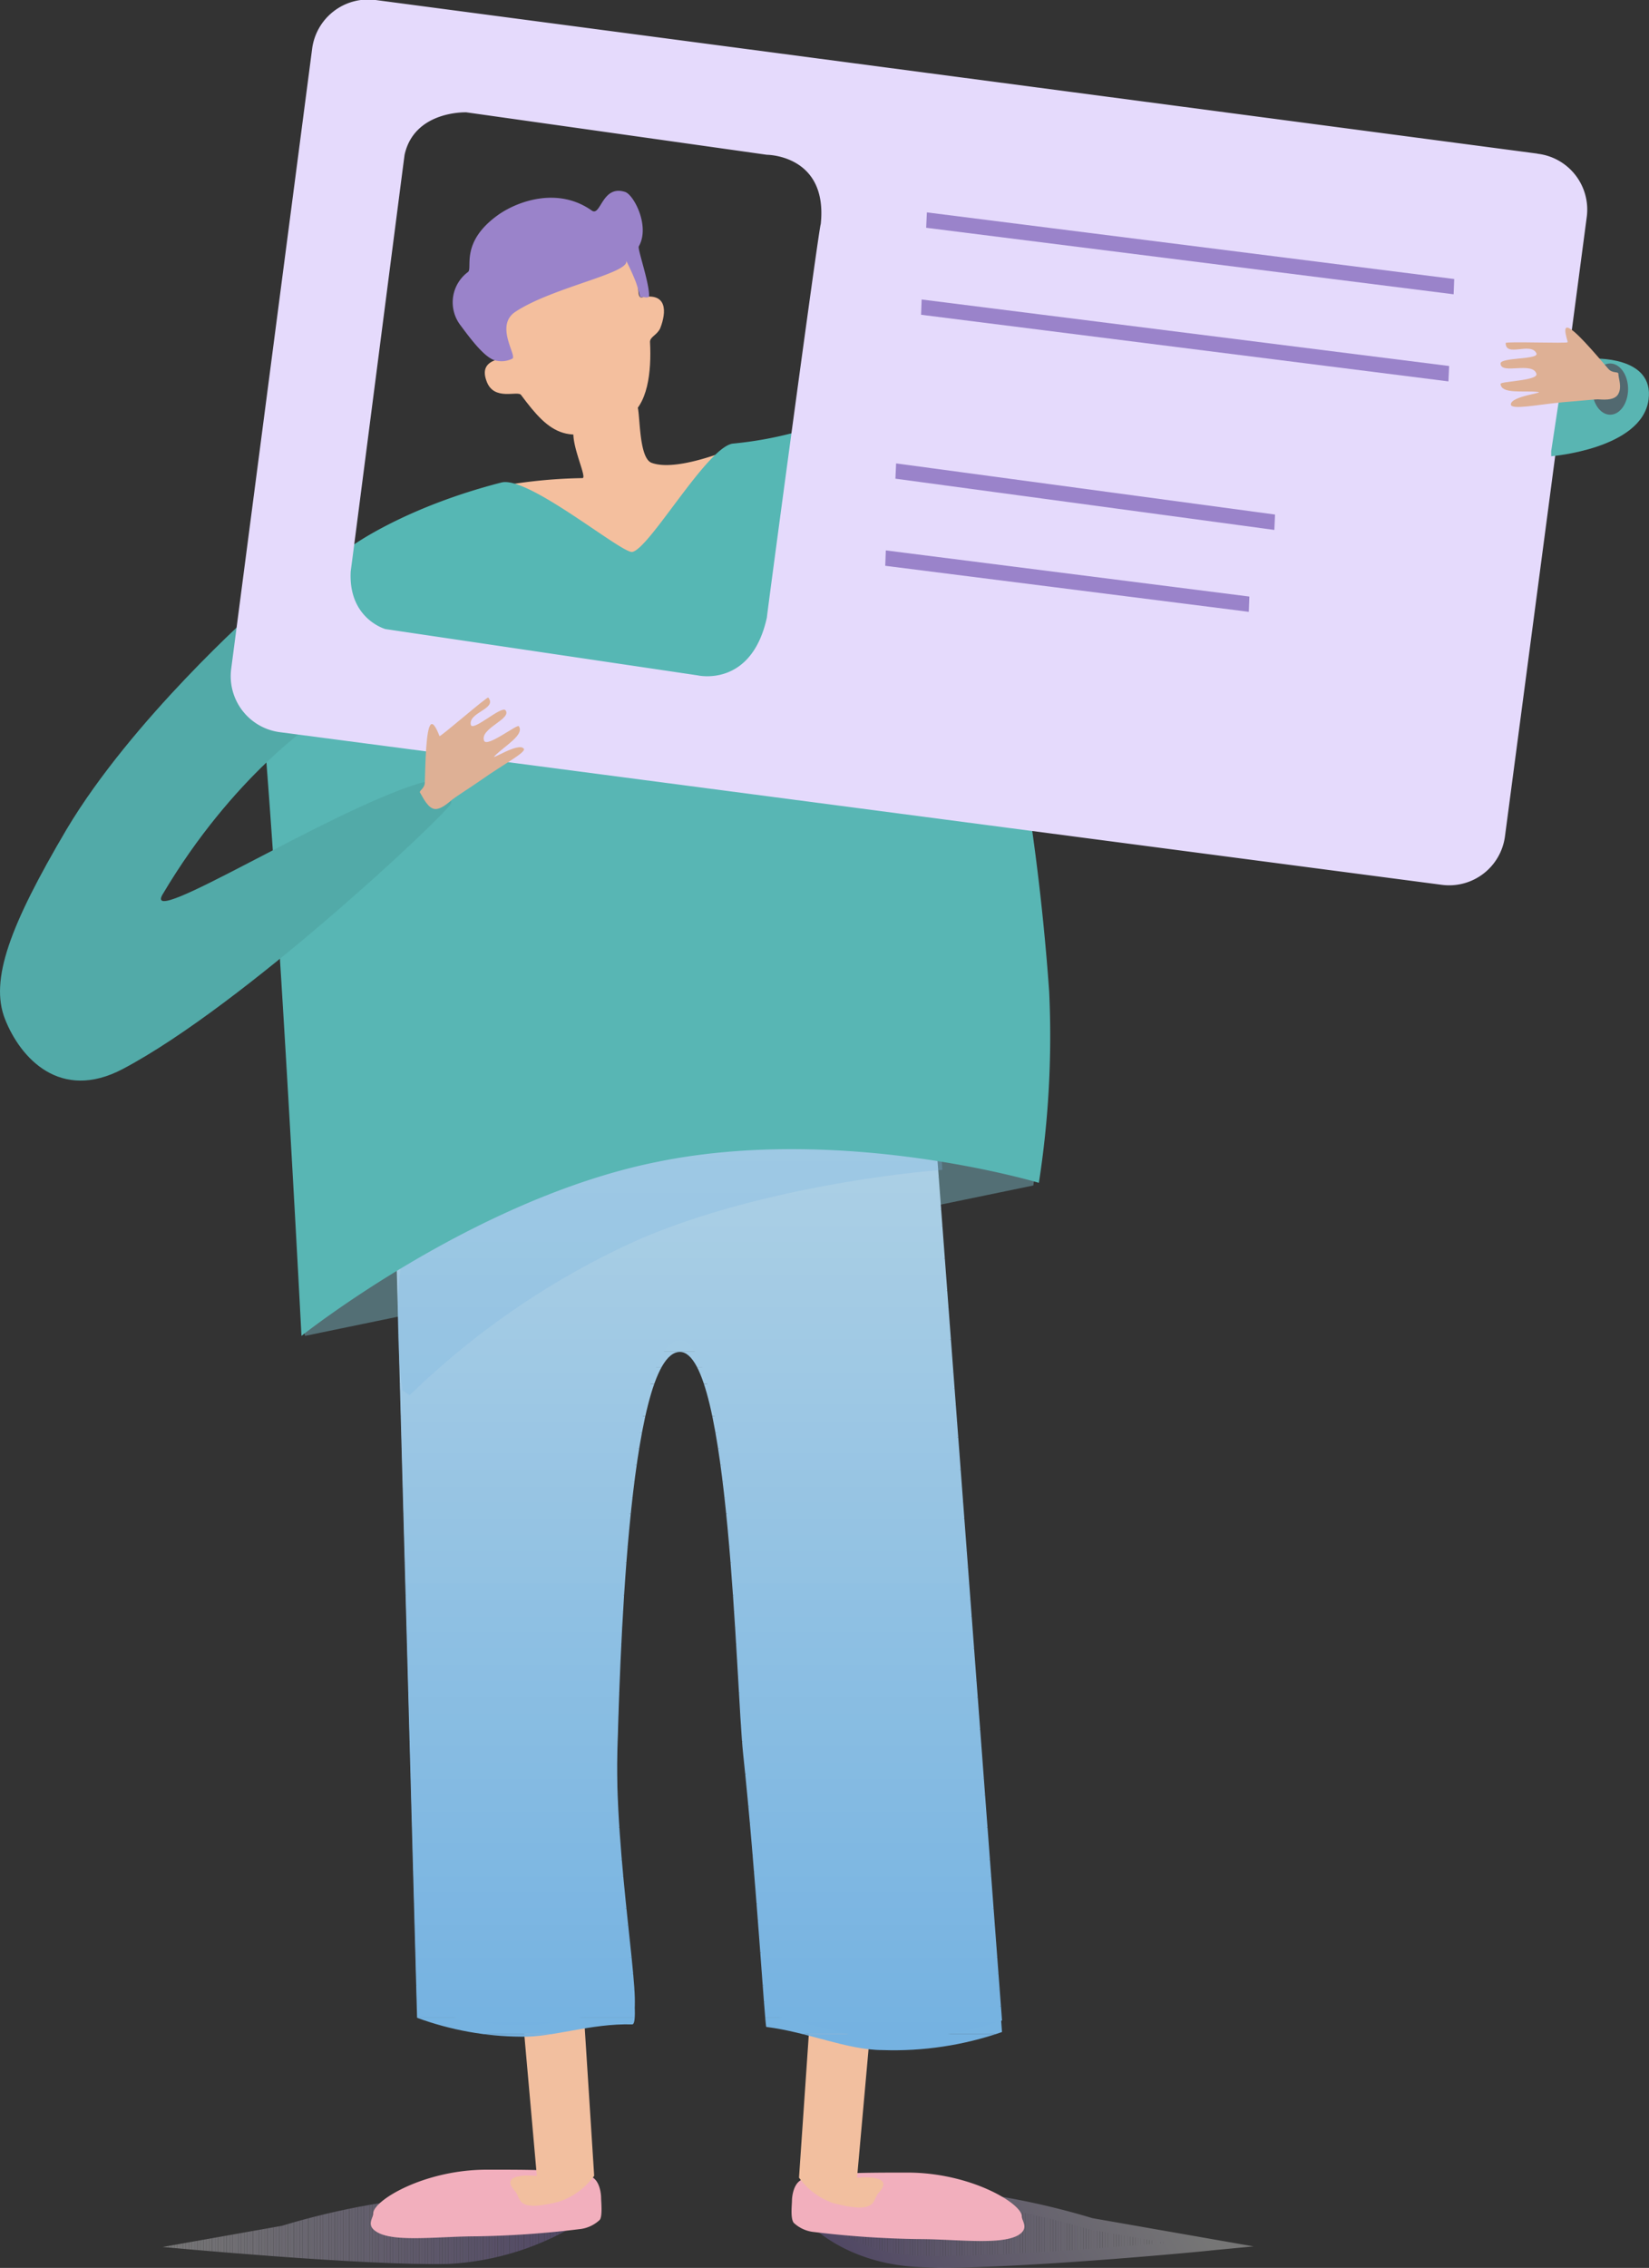 <svg xmlns="http://www.w3.org/2000/svg" xmlns:xlink="http://www.w3.org/1999/xlink" viewBox="0 0 142.65 196.05"><rect x="0" y="0" width="142.65" height="196.05" fill="#333333" stroke="none"/><defs><style>.f2583295-62ee-4ba2-8ac4-a3ff4c090077{fill:none;}.b187803a-eb53-46cc-a4ba-b4e50dff89f0{fill:#536f75;}.b1adc36d-4ed4-48f7-b56c-ad44301deadd{opacity:0.33;}.f0e93165-87fe-4664-bb86-b1d79a35b268{clip-path:url(#f5def659-da18-4c9d-b16a-45981e5e36d4);}.ef430c2e-1b46-43ce-9e9b-f7abe20bd385{fill:#fff;}.a4584bba-2d98-4646-afd2-fbeab5ec276b{fill:#fefeff;}.f1501789-9e22-4f54-b1b9-512eccd6e4e9{fill:#fdfdfe;}.f3e18583-e735-4e92-8566-8f0bca2c4a25{fill:#fdfcfe;}.e133d2bb-18b2-417d-b83f-3bea0968ab79{fill:#fcfbfd;}.b458d739-dc54-4f2f-ab28-fcd8a2b84452{fill:#fbfafd;}.bbcec289-a8e2-4cf5-a07f-8986fd5873bc{fill:#faf9fd;}.beb0b7d3-b5e3-4beb-97f2-b82754755644{fill:#f9f8fc;}.bf4649d9-9ea3-4823-8a27-c7e63a6892b6{fill:#f9f7fc;}.bc36ae48-d371-4f4a-8cf3-6c3957e63ee7{fill:#f8f6fb;}.aaa34d43-f46a-4912-8e14-9a1ab20fd038{fill:#f7f5fb;}.f9c45fff-1a00-458a-9745-226c75208e53{fill:#f6f4fb;}.b206a93c-a16c-4fb8-8c58-3cc8fc3f6b0e{fill:#f5f3fa;}.a9c62c64-78dc-4728-8a0b-77ea84c4208d{fill:#f4f2fa;}.bbd7313b-fac9-429f-b56f-516681460c73{fill:#f4f1f9;}.aa65d09e-f47b-41f2-a18e-4f6cdda6ba90{fill:#f3f0f9;}.bf0efb6b-bfd3-4345-ae06-724db69cffab{fill:#f2eff9;}.f795e867-1291-462f-ac62-ba05191736e0{fill:#f1eef8;}.bfd76370-8188-46c7-8057-2190e2935f30{fill:#f0edf8;}.e6df3c5c-d4a6-45de-ab44-6b1b4a7b7fa0{fill:#f0ecf7;}.e6490347-2f22-461e-9186-499e67ceeb4b{fill:#efebf7;}.b9d1d336-aa54-4dcd-9d90-b0de42b2735e{fill:#eeeaf7;}.e5bef8f0-eb86-415f-8b21-33b065f9005f{fill:#ede9f6;}.ad638f0a-5462-46cb-885c-c12846991c68{fill:#ece8f6;}.e8a6e563-fe77-4392-bfe2-c99917f8ad4d{fill:#ece7f5;}.e912cea8-3f33-4203-94cd-a7e7fada4505{fill:#ebe6f5;}.b19a74a9-34c5-4e80-a311-6d7c64b746ba{fill:#eae5f5;}.af4cfec9-d4fc-42f5-88fd-5be8770f9b75{fill:#e9e4f4;}.e0cf1f5b-3994-45a0-ac48-76108abfcc75{fill:#e8e3f4;}.be26910e-7572-489d-8dfc-8187a6a31625{fill:#e7e2f3;}.bbd05143-1bf8-47aa-83ce-6242d546513b{fill:#e7e1f3;}.b1bb0b4a-bba5-4bd9-a6e8-30b754247002{fill:#e6e0f3;}.bf38eeda-0ea4-418f-9e52-12fa65e00f0e{fill:#e5dff2;}.af116086-d8fb-4e14-8020-d89cb0575636{fill:#e4def2;}.a5754a89-8fc4-4f18-8fbe-1f96f7a5275c{fill:#e3ddf1;}.aa1f6372-853b-4787-bca7-937e412ce63e{fill:#e3dcf1;}.b1b27f25-5410-4f43-a219-fb963ec5f990{fill:#e2dbf1;}.bc3656dd-2271-4c4a-a1ec-1321229dd166{fill:#e1daf0;}.aca7da15-e09d-484d-ae22-d3c841cbef0d{fill:#e0d9f0;}.b183e0ad-d411-488b-ab3f-8e22d5110056{fill:#dfd8ef;}.f8963274-d0d5-4c87-ad26-2c5ac3979c63{fill:#dfd7ef;}.fa22156c-236f-4c37-ae09-83e08260773b{fill:#ded6ef;}.ffbeb84f-124a-416d-b23c-ce0a321ac547{fill:#ddd5ee;}.a7ff0c57-9cfa-435d-8925-dbb0758d57ec{fill:#dcd4ee;}.b9694903-e156-4db6-ba66-885da94d735a{fill:#dbd3ed;}.a9f35677-27b7-4159-b9f5-7ebfe08a7d42{fill:#dad2ed;}.ae5dabe7-2b4e-498d-97d8-dfa49909d1e7{fill:#dad1ed;}.a57d8893-201d-4310-a29b-8be2f963e493{fill:#d9d0ec;}.fc7db52a-b1ac-4808-a2c9-dac6bdf06815{fill:#d8cfec;}.bdd8c705-4cd2-44ad-a4f1-015d82b85a6c{fill:#d7ceeb;}.bc4f5ead-6389-4716-9f08-0666222f32f2{fill:#d6cdeb;}.e8111e37-d74f-4224-b2e3-38862604d861{fill:#d6cceb;}.b0bff315-bf08-46a9-8a77-a483b89947cd{fill:#d5cbea;}.b2218dfe-f4c9-4490-80c2-467efa14b475{fill:#d4caea;}.acee2ad0-85d3-48ef-b16e-0fb95bddc654{fill:#d3c9e9;}.b6f4be80-b1e2-4132-8f49-05d74ff12ac8{fill:#d2c8e9;}.f77efb59-f767-4c2c-9308-d26ec3a0455c{fill:#d2c7e9;}.a321ad77-8078-496d-ad3b-c9b26afa3547{fill:#d1c6e8;}.fb0295c0-16aa-4c85-abd9-ce5eb4ce83b8{fill:#d0c5e8;}.b9408d8f-ab3d-463b-b776-85954a7a4b2c{fill:#cfc4e7;}.a9082e91-11f1-4c85-9b78-98ff6c73f248{fill:#cec3e7;}.bbb35646-67ba-4095-9188-ae0e2fbb17e8{fill:#cec2e7;}.bc3a1ec4-d872-4457-8740-4d0b366d93dd{fill:#cdc1e6;}.a4353212-effa-4575-b54f-78e19e40d3a9{fill:#ccc0e6;}.f8d49a54-1aa4-4764-a93e-4568962a46cc{fill:#cbbfe5;}.e550f483-d41f-4974-92ff-914ac65e961c{fill:#cabee5;}.aa047868-6dc2-4e1c-b582-9fd97c8c062c{fill:#c9bde5;}.f99eb0b6-2b76-4263-9c67-b5609d9ecba5{fill:#c9bce4;}.b1b2cb8d-542a-4c0a-a0c0-4164596964a3{fill:#c8bbe4;}.accbb816-44d8-4229-8d2c-8e36fcb02e73{fill:#c7bae3;}.e1e336d2-75eb-4062-a036-91b599c192d3{fill:#c6b9e3;}.aed3e89f-e9b8-436b-9a11-3141d3733d5e{fill:#c5b8e3;}.fffeb38e-c2c4-47a5-997f-fb8951393141{fill:#c5b6e2;}.ae4a78bd-3d23-49f2-848a-eccb226bfdb1{fill:#c4b5e2;}.ab081851-5a51-435c-89f7-0cc222984172{fill:#c3b4e2;}.a3f67e8c-df99-4b7d-b861-2743ccd7742b{fill:#c2b3e1;}.e6768f79-fcc5-41e5-9b3a-36b199d22662{fill:#c1b2e1;}.a2427a2a-ecec-40c7-ace4-d1115b1dc3f3{fill:#c1b1e0;}.b9fb2b9d-c31d-4939-bf6b-1a5cb4253f39{fill:#c0b0e0;}.a199c884-a24f-4832-8643-182121ba38e4{fill:#bfafe0;}.fdb92d5d-6cc8-4a22-8a13-93dcf5e12270{fill:#beaedf;}.e5dafb40-86dd-4b81-bef9-98127609f51b{fill:#bdaddf;}.aeb6ce5a-a9ec-4eb8-9b83-d6e78a8607fd{fill:#bcacde;}.a402fefb-ebd3-4c5c-a70f-1c286337436a{fill:#bcabde;}.a261f38a-ee5f-433b-8016-1adf3940ea3e{fill:#bbaade;}.abcf94cf-bcbd-4bf8-ba21-6b5952b97365{fill:#baa9dd;}.be79010d-f2f7-4eb1-a7a7-d78d675e0dbd{fill:#b9a8dd;}.f542bb67-18ba-4aca-94eb-cd850d4f3f79{fill:#b8a7dc;}.ada869b8-b365-45af-ab86-cd093d94599c{fill:#b8a6dc;}.ac40243f-8b2f-4417-8697-ef692ae52d3c{fill:#b7a5dc;}.e9025e21-2c5c-4b99-9412-4b02f2206563{fill:#b6a4db;}.ab8b1930-4b2e-46e3-a020-bc7223ff5f29{fill:#b5a3db;}.a6fc5a03-d18b-47fe-a926-9a602f25e037{fill:#b4a2da;}.f674fbea-65a6-47e6-9745-69660833c04f{fill:#b4a1da;}.b33296f4-880f-4fee-9f40-583348972f6d{fill:#b3a0da;}.a20bfa5b-a956-445b-b98a-4d1b8339ce86{fill:#b29fd9;}.a1661c02-c281-4e1d-b12c-1007df94e932{fill:#b19ed9;}.b1d9824b-7322-4f42-8dfd-40641fd29fcb{fill:#b09dd8;}.fed0273e-891e-4525-ba25-acfa480c142b{fill:#b09cd8;}.b1cdc4cb-97b7-475f-ac3c-4bc3350f4f31{fill:#af9bd8;}.ff7c62b6-c0ee-4ecb-817d-dc485c05ef94{fill:#ae9ad7;}.a8d688e2-ec77-432c-883b-f98379db27dd{fill:#ad99d7;}.b1990c0b-40f8-482f-a68d-2966a6181edc{fill:#ac98d6;}.b2cce05d-1024-4f05-866a-d3ca0cdf1071{fill:#ab97d6;}.a3233f16-ffd4-495c-b765-9ad5d6bd0a1a{fill:#ab96d6;}.fa5a0a04-6294-41c7-a9bd-d445579d4d23{fill:#aa95d5;}.a56296d8-8fed-43a3-b6c1-db3e90bb4790{fill:#a994d5;}.bcd99369-d7f8-4f45-ab8f-cad5b6d8014b{fill:#a893d4;}.f9ca49e7-3096-42d1-95a8-5650f9b08dc8{fill:#a792d4;}.b9fed970-4f68-435f-b8b7-1e903efb18ea{fill:#a791d4;}.aeb001e2-8c30-46f1-9c15-920f89ded18d{fill:#a690d3;}.e48bb0ad-c7c5-4b9d-868b-26112c073c71{fill:#a58fd3;}.a2cd39af-fab6-4929-915c-39361c26b2e0{fill:#a48ed2;}.a5aa9f4b-42dc-497c-b287-ec4821f52a43{fill:#a38dd2;}.ae2e770d-42a9-49b5-a0ed-d034e7de9206{fill:#a38cd2;}.abbba16a-2513-4bfd-a8a9-c43e80863b01{fill:#a28bd1;}.a00b9f32-1edd-4d52-99ad-42f6dd2c5b03{fill:#a18ad1;}.fee3507e-b9dd-4d94-b02f-806fbe72f6ee{fill:#a089d0;}.faa65a2d-12e9-47b7-be0f-87d54f0c7a50{fill:#9f88d0;}.aeb68ab5-4ad1-4b34-bd96-c0a1bffbb025{fill:#9e87d0;}.a55b5a31-ae52-4b87-bc77-c8920a56dff5{fill:#9e86cf;}.bd6c7dbb-8c48-41d2-92a2-863dbd9216cf{fill:#9d85cf;}.a4060215-3f2c-4c29-b062-cf7322d09af3{fill:#9c84ce;}.a2ba4e23-f0f0-4bd5-9a0b-ede5089842e5{fill:#9b83ce;}.f0cf1f77-b00b-4d69-b856-bfe1ce101b62{fill:#9a82ce;}.f13b3010-4770-4675-b230-64cfb5eb7ad0{fill:#9a81cd;}.e0c1ea72-687f-43df-bcd8-c8cf7256cedb{fill:#9980cd;}.afc4088d-27db-4d6c-9c9f-544efe6da82c{fill:#987fcc;}.bfc62f4a-0964-4a78-82fa-34cc32a2d80a{fill:#977ecc;}.bfecb201-0f40-45a5-b35b-c4eb9609a941{fill:#967dcc;}.b9e5b6ef-1d33-4d90-aaba-1f56756b5e48{fill:#967ccb;}.b1c3299b-2d92-475b-a957-80e5421c3c3b{fill:#957bcb;}.b81afc32-3011-4983-8ca9-4362a104ceba{fill:#947aca;}.f705bc15-5f24-4fef-830c-25d8f2e4e80d{fill:#9379ca;}.a24da352-8ed7-41c0-9659-d12ee417fd37{fill:#9278ca;}.fa28c4cd-5e43-47d5-8168-eb4658f3f2d6{fill:#9177c9;}.fe374125-7dfb-4055-82c2-26a41bcee4c5{fill:#9176c9;}.a94ecb6e-b1be-46e9-9ee2-bba361e3829a{fill:#9075c8;}.f96c4b2c-0361-4b0e-a58f-6b6727c849e3{fill:#8f74c8;}.ac6b644b-88c9-40a8-90af-0f2f29bf746f{fill:#8e73c8;}.afb58bdf-0354-4332-82b1-6ff9eae56460{fill:#8d72c7;}.fd1174e0-df65-4936-b084-ce1e6d4acffb{fill:#8d71c7;}.a844e4ac-7eee-455c-82ec-41355942b535{fill:#8c70c6;}.a95bae72-f735-423d-b5af-8b347f8a0924{fill:#8b6fc6;}.a1bdb812-ba92-4f62-b91e-db6a8aa1a263{clip-path:url(#b0188e42-60dc-4b63-b4a5-56ca1aa73245);}.a2d05098-1ca7-45c6-ba77-abb830a7b0be{fill:url(#bad826ee-95ab-43d0-b0c3-02c47c785ac1);}.edfd6212-dbd1-426a-bcb6-1617616f6aff{fill:#f2afbd;}.a714d0fc-9184-40a8-bc83-3e43af1a284a{fill:#f2bf9f;}.bd20577c-d875-443f-ab60-99baec1e6d68{clip-path:url(#bc46f92d-a7e2-4da6-be7e-a81d141b9010);}.a2b88525-f8c4-4d49-86c9-1a5deb973834{fill:#75b2e1;}.b47a7c20-648e-48f3-a114-043bdae5b959{fill:#76b3e1;}.ad2e9155-282f-43c8-9bd4-e55e71a6126b{fill:#77b3e1;}.f6c1431f-9449-4158-8ed4-957957978e37{fill:#78b4e1;}.a695f58e-f0bc-4ea5-a6f3-8601a8338e60{fill:#79b4e1;}.a9e3feb8-9725-4b13-9545-0b01052b7471{fill:#7ab5e1;}.e62edd3b-37a9-47c5-9341-1b811b7830f7{fill:#7bb5e1;}.a2f17545-761b-4ee7-9bf8-7bd10fea3172{fill:#7cb6e2;}.f470979f-7de7-44af-905b-fdfc75d05508{fill:#7db6e2;}.b4216ab5-c5f8-44f0-afde-252f87b801fc{fill:#7eb7e2;}.e7d5503d-ce11-4f77-b0a8-f142d6a77be3{fill:#7fb8e2;}.ad87e0c7-f9cc-4528-bdb7-036034868eb9{fill:#80b8e2;}.f1074806-70c3-4440-a271-c744eb0030ed{fill:#81b9e2;}.b5a46d1c-4c9b-4040-baae-94c27191b5f6{fill:#82b9e2;}.ba0a440c-eda3-4e45-af31-b8eedba35f2b{fill:#83bae2;}.a8e9ecdf-b35f-4592-9b9a-f7c9999b271f{fill:#84bae2;}.a47e79f3-87a0-4041-9ed4-743073b55c67{fill:#85bbe2;}.ffc7e2b7-938f-4863-b01b-b43b073a248b{fill:#86bbe2;}.b6fd388f-ed5d-4882-b441-6ee05567fc6f{fill:#87bce2;}.b9861289-2b5f-48f5-8f3d-d1050c35e3e9{fill:#88bde2;}.e0ff7555-0a74-4c8a-b8fb-051e2450d06f{fill:#89bde2;}.b4263f69-d957-4f92-8fb0-9c7fad26aa87{fill:#8abee3;}.b1376a79-9fba-46d7-8636-180b8765f369{fill:#8bbee3;}.b414096b-058f-489f-af9d-ef3b040e7bcb{fill:#8cbfe3;}.bac43a40-e338-4983-9db8-42d2b4c9dd64{fill:#8dbfe3;}.bbb926f6-fb23-4074-9964-28bef29f0e2f{fill:#8ec0e3;}.aa846e99-fe11-446e-bfeb-1942b5d6d0f2{fill:#8fc0e3;}.ab08f809-c0f8-4ea4-be81-c465542c403b{fill:#90c1e3;}.b469ebdb-0c20-4d17-96c0-c35a1250fbab{fill:#92c2e3;}.ec714f86-6593-4425-8132-01f2a233a258{fill:#93c2e3;}.a34ab88d-7f70-4aa1-a902-2a081b8a8d8d{fill:#94c3e3;}.fb693636-8672-4e7d-abd1-de6c11310633{fill:#95c3e3;}.aa823a10-9b8e-4c2d-9ad2-cb1ed30af211{fill:#96c4e3;}.bfe1abb3-75fe-445d-a685-12dee89b2bfa{fill:#97c4e3;}.b0718e47-ee23-48f4-a14b-b54501f4a918{fill:#98c5e3;}.ae777c8b-b582-4af0-94e2-5896f0741b20{fill:#99c5e4;}.ec38f26a-9f26-475d-a1d5-5aec7bcd27e0{fill:#9ac6e4;}.a84cba2e-3ddb-4241-95ff-ef87c8fa877b{fill:#9bc6e4;}.b18d90a1-4633-4fe4-b3cb-48f4b6ee3f00{fill:#9cc7e4;}.a68a904c-4205-484d-b278-83d3f5ed4fb8{fill:#9dc8e4;}.e6391713-c48f-4c2e-8ed8-3c0626aadaad{fill:#9ec8e4;}.fdcffa2a-5fa3-425d-be53-bc6250422256{fill:#9fc9e4;}.a0a6a540-007f-4555-a9a6-5175da9a2195{fill:#a0c9e4;}.bfaf5a5c-2b3f-4d5e-94a1-c723a9b8aa2d{fill:#a1cae4;}.f69c37ad-583d-4bfe-be57-ce461bb1dde9{fill:#a2cae4;}.ffa6759d-d883-4b9e-9432-973cb34bf529{fill:#a3cbe4;}.b6402739-2b24-4529-b182-f5063d748058{fill:#a4cbe4;}.fb09a2b6-d3de-4965-b23c-a38f270c9c5c{fill:#a5cce4;}.a51dc02a-515d-4399-ba4d-f4e09a3b60cc{fill:#a6cde4;}.bbba597d-b070-4f1c-b012-029559f7b36d{fill:#a7cde5;}.e24af4fb-9bb2-44a3-b32e-0d180a2a7003{fill:#a8cee5;}.f6095047-2faf-4f23-8dcc-b1ac902f351f{fill:#a9cee5;}.fe724b15-366b-4eda-8768-6ac4c99a6b9e{fill:#aacfe5;}.a858992c-bf59-4eb2-8070-6f3d49e4ddcf{fill:#abcfe5;}.bae777fe-a34f-42ff-9cc0-0bddda1aaf96{fill:#acd0e5;}.b8e9e639-37a8-48aa-8750-38e87991fd64{fill:#add0e5;}.a4b0725b-d304-4c60-9d32-4c687d90e0c8{fill:#aed1e5;}.af05918e-bf81-4ed2-92c0-1b5a2f51b97d{clip-path:url(#b535e406-5d54-4c5d-9ff3-2329bb10aa17);}.bf829978-2026-4c52-97d5-49861ff97212{opacity:0.29;}.afb3b633-a1fa-4da1-8b11-bbd41f2d3578{fill:#58b6b4;}.f7bd909d-136b-4794-a405-66ce44584fd6{fill:#52aaa8;}.bc7b91a3-2a25-4f33-a36f-bc68a44464e1{fill:#f4bf9e;}.a4ad7341-8928-4c9e-b33e-0a06d4079f95{fill:#9a83ca;}.e373328a-7da3-43f4-81f3-a1ab13a635fd{fill:#56b7b4;}.b47c525b-8534-4103-b5df-017a08046414{fill:#e5dafc;fill-rule:evenodd;}.b9f4e573-49e3-4328-8d2e-8e17ff90dace{fill:#59b5b2;}.aeae0af9-1195-4f2b-a276-b1ffc1f22a51{fill:#526970;}.e4cc3046-9979-4520-8b80-dceeb2d1542d{fill:#deb095;}</style><clipPath id="f5def659-da18-4c9d-b16a-45981e5e36d4"><path class="f2583295-62ee-4ba2-8ac4-a3ff4c090077" d="M49.37,191.71s-3.12-2.18-9.63-2a65,65,0,0,0-15.35,2.7l-10.32,1.83s17.25,1.63,24.67,1.47A23.86,23.86,0,0,0,50.38,192Z"/></clipPath><clipPath id="b0188e42-60dc-4b63-b4a5-56ca1aa73245"><path class="f2583295-62ee-4ba2-8ac4-a3ff4c090077" d="M94.35,192.26A64.5,64.5,0,0,0,79,189.58c-6.52-.16-7.64,2-7.64,2l-1,.33s3.13,3.47,9.64,3.62c7.42.18,24.67-1.46,24.67-1.46Z"/></clipPath><linearGradient id="bad826ee-95ab-43d0-b0c3-02c47c785ac1" x1="75.45" y1="563.4" x2="100.25" y2="549.08" gradientTransform="translate(0 -362.66)" gradientUnits="userSpaceOnUse"><stop offset="0" stop-color="#8b6fc6"/><stop offset="1" stop-color="#fff"/></linearGradient><clipPath id="bc46f92d-a7e2-4da6-be7e-a81d141b9010"><path class="f2583295-62ee-4ba2-8ac4-a3ff4c090077" d="M81,100S67.5,95.4,55.31,97.83c-11.13,2.22-21,11.52-21,11.52l1.77,65.08a26.57,26.57,0,0,0,9,1.63c2.71.08,6-1.16,9.61-1.06,1,0-1.6-13.4-1.29-23.44.19-6,.82-34.71,5.42-34.69,4.31,0,4.83,28.75,5.47,34.78,1.08,10.08,1.88,23.55,2,23.57,3.58.44,7,2,10.06,2a28.57,28.57,0,0,0,10.33-1.56Z"/></clipPath><clipPath id="b535e406-5d54-4c5d-9ff3-2329bb10aa17"><path class="f2583295-62ee-4ba2-8ac4-a3ff4c090077" d="M81,99S67.5,94.4,55.31,96.83c-11.13,2.22-21,11.52-21,11.52l1.77,65.08a26.57,26.57,0,0,0,9,1.63c2.71.08,6-1.16,9.61-1.06,1,0-1.6-13.4-1.29-23.44.19-6,.82-34.71,5.42-34.69,4.31,0,4.83,28.75,5.47,34.78,1.08,10.08,1.88,23.55,2,23.57,3.58.44,7,2,10.06,2a28.57,28.57,0,0,0,10.33-1.56Z"/></clipPath></defs><title>id</title><g id="f57b1b65-54a2-4f99-b13c-481226638de5" data-name="Layer 2"><g id="ea58f98a-2fda-4370-8d37-a477a05b99d8" data-name="Layer 1"><g id="ea7455aa-908b-4c11-a40d-d2193aceb3c4" data-name="Layer 2"><g id="eb81005c-6573-40ea-971c-cf287838f76e" data-name="Layer 1-2"><g id="bf53f1e2-8407-413e-8265-f8e467dec338" data-name="Forme 10"><g id="b4c1bddd-18de-404f-9633-0191916e5fd7" data-name="Forme 10-2"><path class="b187803a-eb53-46cc-a4ba-b4e50dff89f0" d="M51,96c-13.59,2.81-24.68,19.16-24.68,19.16l.07.32,63-13L90,98S68.45,92.38,51,96Z"/></g></g><g id="ee705d50-bae6-495d-8e39-0fb4ecce1680" data-name="Forme 11" class="b1adc36d-4ed4-48f7-b56c-ad44301deadd"><g id="a48bba58-c219-47ff-b191-278dfd08e155" data-name="Forme 11-2"><g class="f0e93165-87fe-4664-bb86-b1d79a35b268"><path class="ef430c2e-1b46-43ce-9e9b-f7abe20bd385" d="M14.07,189.53v0Z"/><rect class="ef430c2e-1b46-43ce-9e9b-f7abe20bd385" x="14.07" y="189.53" width="0.25" height="6.34"/><rect class="a4584bba-2d98-4646-afd2-fbeab5ec276b" x="14.32" y="189.53" width="0.25" height="6.34"/><rect class="f1501789-9e22-4f54-b1b9-512eccd6e4e9" x="14.57" y="189.53" width="0.25" height="6.34"/><rect class="f3e18583-e735-4e92-8566-8f0bca2c4a25" x="14.83" y="189.53" width="0.25" height="6.34"/><rect class="e133d2bb-18b2-417d-b83f-3bea0968ab79" x="15.08" y="189.53" width="0.25" height="6.34"/><rect class="b458d739-dc54-4f2f-ab28-fcd8a2b84452" x="15.33" y="189.53" width="0.25" height="6.34"/><rect class="bbcec289-a8e2-4cf5-a07f-8986fd5873bc" x="15.58" y="189.53" width="0.25" height="6.34"/><rect class="beb0b7d3-b5e3-4beb-97f2-b82754755644" x="15.83" y="189.53" width="0.25" height="6.34"/><rect class="bf4649d9-9ea3-4823-8a27-c7e63a6892b6" x="16.09" y="189.53" width="0.25" height="6.34"/><rect class="bc36ae48-d371-4f4a-8cf3-6c3957e63ee7" x="16.34" y="189.53" width="0.25" height="6.34"/><rect class="aaa34d43-f46a-4912-8e14-9a1ab20fd038" x="16.59" y="189.53" width="0.25" height="6.34"/><rect class="f9c45fff-1a00-458a-9745-226c75208e53" x="16.84" y="189.53" width="0.25" height="6.34"/><rect class="b206a93c-a16c-4fb8-8c58-3cc8fc3f6b0e" x="17.09" y="189.53" width="0.25" height="6.34"/><rect class="a9c62c64-78dc-4728-8a0b-77ea84c4208d" x="17.35" y="189.53" width="0.25" height="6.34"/><rect class="bbd7313b-fac9-429f-b56f-516681460c73" x="17.6" y="189.53" width="0.25" height="6.34"/><rect class="aa65d09e-f47b-41f2-a18e-4f6cdda6ba90" x="17.85" y="189.53" width="0.25" height="6.34"/><rect class="bf0efb6b-bfd3-4345-ae06-724db69cffab" x="18.1" y="189.53" width="0.25" height="6.34"/><rect class="f795e867-1291-462f-ac62-ba05191736e0" x="18.36" y="189.53" width="0.25" height="6.34"/><rect class="bfd76370-8188-46c7-8057-2190e2935f30" x="18.61" y="189.53" width="0.25" height="6.34"/><rect class="e6df3c5c-d4a6-45de-ab44-6b1b4a7b7fa0" x="18.86" y="189.53" width="0.25" height="6.34"/><rect class="e6490347-2f22-461e-9186-499e67ceeb4b" x="19.11" y="189.53" width="0.25" height="6.34"/><rect class="b9d1d336-aa54-4dcd-9d90-b0de42b2735e" x="19.36" y="189.53" width="0.25" height="6.34"/><rect class="e5bef8f0-eb86-415f-8b21-33b065f9005f" x="19.62" y="189.53" width="0.25" height="6.34"/><rect class="ad638f0a-5462-46cb-885c-c12846991c68" x="19.87" y="189.53" width="0.25" height="6.34"/><rect class="e8a6e563-fe77-4392-bfe2-c99917f8ad4d" x="20.12" y="189.53" width="0.25" height="6.34"/><rect class="e912cea8-3f33-4203-94cd-a7e7fada4505" x="20.37" y="189.53" width="0.25" height="6.34"/><rect class="b19a74a9-34c5-4e80-a311-6d7c64b746ba" x="20.62" y="189.53" width="0.25" height="6.34"/><rect class="af4cfec9-d4fc-42f5-88fd-5be8770f9b75" x="20.88" y="189.53" width="0.25" height="6.34"/><rect class="e0cf1f5b-3994-45a0-ac48-76108abfcc75" x="21.13" y="189.53" width="0.25" height="6.34"/><rect class="be26910e-7572-489d-8dfc-8187a6a31625" x="21.38" y="189.53" width="0.25" height="6.34"/><rect class="bbd05143-1bf8-47aa-83ce-6242d546513b" x="21.63" y="189.53" width="0.25" height="6.34"/><rect class="b1bb0b4a-bba5-4bd9-a6e8-30b754247002" x="21.89" y="189.53" width="0.25" height="6.34"/><rect class="bf38eeda-0ea4-418f-9e52-12fa65e00f0e" x="22.14" y="189.53" width="0.25" height="6.34"/><rect class="af116086-d8fb-4e14-8020-d89cb0575636" x="22.39" y="189.53" width="0.25" height="6.34"/><rect class="a5754a89-8fc4-4f18-8fbe-1f96f7a5275c" x="22.64" y="189.53" width="0.25" height="6.34"/><rect class="aa1f6372-853b-4787-bca7-937e412ce63e" x="22.89" y="189.53" width="0.25" height="6.34"/><rect class="b1b27f25-5410-4f43-a219-fb963ec5f990" x="23.15" y="189.53" width="0.25" height="6.34"/><rect class="bc3656dd-2271-4c4a-a1ec-1321229dd166" x="23.4" y="189.53" width="0.25" height="6.34"/><rect class="aca7da15-e09d-484d-ae22-d3c841cbef0d" x="23.65" y="189.53" width="0.25" height="6.34"/><rect class="b183e0ad-d411-488b-ab3f-8e22d5110056" x="23.9" y="189.53" width="0.25" height="6.34"/><rect class="f8963274-d0d5-4c87-ad26-2c5ac3979c63" x="24.16" y="189.53" width="0.25" height="6.34"/><rect class="fa22156c-236f-4c37-ae09-83e08260773b" x="24.41" y="189.53" width="0.25" height="6.34"/><rect class="ffbeb84f-124a-416d-b23c-ce0a321ac547" x="24.66" y="189.53" width="0.25" height="6.34"/><rect class="a7ff0c57-9cfa-435d-8925-dbb0758d57ec" x="24.91" y="189.53" width="0.25" height="6.34"/><rect class="b9694903-e156-4db6-ba66-885da94d735a" x="25.16" y="189.53" width="0.25" height="6.34"/><rect class="a9f35677-27b7-4159-b9f5-7ebfe08a7d42" x="25.42" y="189.53" width="0.25" height="6.34"/><rect class="ae5dabe7-2b4e-498d-97d8-dfa49909d1e7" x="25.67" y="189.53" width="0.25" height="6.34"/><rect class="a57d8893-201d-4310-a29b-8be2f963e493" x="25.92" y="189.53" width="0.25" height="6.34"/><rect class="fc7db52a-b1ac-4808-a2c9-dac6bdf06815" x="26.17" y="189.53" width="0.25" height="6.34"/><rect class="bdd8c705-4cd2-44ad-a4f1-015d82b85a6c" x="26.42" y="189.53" width="0.25" height="6.34"/><rect class="bc4f5ead-6389-4716-9f08-0666222f32f2" x="26.68" y="189.53" width="0.25" height="6.34"/><rect class="e8111e37-d74f-4224-b2e3-38862604d861" x="26.93" y="189.53" width="0.25" height="6.34"/><rect class="b0bff315-bf08-46a9-8a77-a483b89947cd" x="27.18" y="189.53" width="0.25" height="6.34"/><rect class="b2218dfe-f4c9-4490-80c2-467efa14b475" x="27.43" y="189.53" width="0.25" height="6.34"/><rect class="acee2ad0-85d3-48ef-b16e-0fb95bddc654" x="27.69" y="189.53" width="0.25" height="6.34"/><rect class="b6f4be80-b1e2-4132-8f49-05d74ff12ac8" x="27.94" y="189.53" width="0.25" height="6.34"/><rect class="f77efb59-f767-4c2c-9308-d26ec3a0455c" x="28.19" y="189.53" width="0.25" height="6.34"/><rect class="a321ad77-8078-496d-ad3b-c9b26afa3547" x="28.44" y="189.53" width="0.25" height="6.34"/><rect class="fb0295c0-16aa-4c85-abd9-ce5eb4ce83b8" x="28.69" y="189.53" width="0.25" height="6.34"/><rect class="b9408d8f-ab3d-463b-b776-85954a7a4b2c" x="28.95" y="189.53" width="0.25" height="6.34"/><rect class="a9082e91-11f1-4c85-9b78-98ff6c73f248" x="29.2" y="189.53" width="0.25" height="6.34"/><rect class="bbb35646-67ba-4095-9188-ae0e2fbb17e8" x="29.45" y="189.53" width="0.25" height="6.34"/><rect class="bc3a1ec4-d872-4457-8740-4d0b366d93dd" x="29.7" y="189.53" width="0.25" height="6.34"/><rect class="a4353212-effa-4575-b54f-78e19e40d3a9" x="29.95" y="189.53" width="0.25" height="6.34"/><rect class="f8d49a54-1aa4-4764-a93e-4568962a46cc" x="30.21" y="189.53" width="0.25" height="6.34"/><rect class="e550f483-d41f-4974-92ff-914ac65e961c" x="30.46" y="189.53" width="0.25" height="6.34"/><rect class="aa047868-6dc2-4e1c-b582-9fd97c8c062c" x="30.71" y="189.53" width="0.25" height="6.34"/><rect class="f99eb0b6-2b76-4263-9c67-b5609d9ecba5" x="30.96" y="189.53" width="0.25" height="6.34"/><rect class="b1b2cb8d-542a-4c0a-a0c0-4164596964a3" x="31.22" y="189.53" width="0.25" height="6.34"/><rect class="accbb816-44d8-4229-8d2c-8e36fcb02e73" x="31.47" y="189.53" width="0.25" height="6.34"/><rect class="e1e336d2-75eb-4062-a036-91b599c192d3" x="31.72" y="189.53" width="0.25" height="6.34"/><rect class="aed3e89f-e9b8-436b-9a11-3141d3733d5e" x="31.97" y="189.53" width="0.25" height="6.34"/><rect class="fffeb38e-c2c4-47a5-997f-fb8951393141" x="32.22" y="189.53" width="0.25" height="6.34"/><rect class="ae4a78bd-3d23-49f2-848a-eccb226bfdb1" x="32.48" y="189.53" width="0.25" height="6.34"/><rect class="ab081851-5a51-435c-89f7-0cc222984172" x="32.73" y="189.53" width="0.25" height="6.34"/><rect class="a3f67e8c-df99-4b7d-b861-2743ccd7742b" x="32.98" y="189.53" width="0.25" height="6.34"/><rect class="e6768f79-fcc5-41e5-9b3a-36b199d22662" x="33.23" y="189.53" width="0.25" height="6.34"/><rect class="a2427a2a-ecec-40c7-ace4-d1115b1dc3f3" x="33.48" y="189.53" width="0.25" height="6.34"/><rect class="b9fb2b9d-c31d-4939-bf6b-1a5cb4253f39" x="33.74" y="189.53" width="0.25" height="6.34"/><rect class="a199c884-a24f-4832-8643-182121ba38e4" x="33.99" y="189.53" width="0.25" height="6.34"/><rect class="fdb92d5d-6cc8-4a22-8a13-93dcf5e12270" x="34.24" y="189.53" width="0.25" height="6.34"/><rect class="e5dafb40-86dd-4b81-bef9-98127609f51b" x="34.49" y="189.53" width="0.25" height="6.34"/><rect class="aeb6ce5a-a9ec-4eb8-9b83-d6e78a8607fd" x="34.75" y="189.53" width="0.25" height="6.34"/><rect class="a402fefb-ebd3-4c5c-a70f-1c286337436a" x="35" y="189.53" width="0.25" height="6.34"/><rect class="a261f38a-ee5f-433b-8016-1adf3940ea3e" x="35.25" y="189.53" width="0.25" height="6.34"/><rect class="abcf94cf-bcbd-4bf8-ba21-6b5952b97365" x="35.5" y="189.53" width="0.25" height="6.34"/><rect class="be79010d-f2f7-4eb1-a7a7-d78d675e0dbd" x="35.75" y="189.53" width="0.25" height="6.34"/><rect class="f542bb67-18ba-4aca-94eb-cd850d4f3f79" x="36.01" y="189.53" width="0.25" height="6.34"/><rect class="ada869b8-b365-45af-ab86-cd093d94599c" x="36.26" y="189.53" width="0.25" height="6.34"/><rect class="ac40243f-8b2f-4417-8697-ef692ae52d3c" x="36.51" y="189.53" width="0.25" height="6.34"/><rect class="e9025e21-2c5c-4b99-9412-4b02f2206563" x="36.76" y="189.53" width="0.25" height="6.34"/><rect class="ab8b1930-4b2e-46e3-a020-bc7223ff5f29" x="37.01" y="189.53" width="0.25" height="6.34"/><rect class="a6fc5a03-d18b-47fe-a926-9a602f25e037" x="37.27" y="189.53" width="0.25" height="6.34"/><rect class="f674fbea-65a6-47e6-9745-69660833c04f" x="37.52" y="189.53" width="0.25" height="6.34"/><rect class="b33296f4-880f-4fee-9f40-583348972f6d" x="37.77" y="189.53" width="0.25" height="6.34"/><rect class="a20bfa5b-a956-445b-b98a-4d1b8339ce86" x="38.02" y="189.53" width="0.25" height="6.34"/><rect class="a1661c02-c281-4e1d-b12c-1007df94e932" x="38.28" y="189.53" width="0.25" height="6.34"/><rect class="b1d9824b-7322-4f42-8dfd-40641fd29fcb" x="38.53" y="189.53" width="0.25" height="6.34"/><rect class="fed0273e-891e-4525-ba25-acfa480c142b" x="38.78" y="189.53" width="0.25" height="6.34"/><rect class="b1cdc4cb-97b7-475f-ac3c-4bc3350f4f31" x="39.03" y="189.53" width="0.25" height="6.34"/><rect class="ff7c62b6-c0ee-4ecb-817d-dc485c05ef94" x="39.28" y="189.53" width="0.25" height="6.34"/><rect class="a8d688e2-ec77-432c-883b-f98379db27dd" x="39.54" y="189.53" width="0.25" height="6.34"/><rect class="b1990c0b-40f8-482f-a68d-2966a6181edc" x="39.79" y="189.53" width="0.25" height="6.34"/><rect class="b2cce05d-1024-4f05-866a-d3ca0cdf1071" x="40.04" y="189.53" width="0.25" height="6.34"/><rect class="a3233f16-ffd4-495c-b765-9ad5d6bd0a1a" x="40.29" y="189.53" width="0.25" height="6.34"/><rect class="fa5a0a04-6294-41c7-a9bd-d445579d4d23" x="40.54" y="189.53" width="0.25" height="6.34"/><rect class="a56296d8-8fed-43a3-b6c1-db3e90bb4790" x="40.8" y="189.53" width="0.25" height="6.34"/><rect class="bcd99369-d7f8-4f45-ab8f-cad5b6d8014b" x="41.05" y="189.53" width="0.25" height="6.34"/><rect class="f9ca49e7-3096-42d1-95a8-5650f9b08dc8" x="41.3" y="189.53" width="0.25" height="6.34"/><rect class="b9fed970-4f68-435f-b8b7-1e903efb18ea" x="41.55" y="189.53" width="0.25" height="6.34"/><rect class="aeb001e2-8c30-46f1-9c15-920f89ded18d" x="41.81" y="189.53" width="0.25" height="6.34"/><rect class="e48bb0ad-c7c5-4b9d-868b-26112c073c71" x="42.06" y="189.53" width="0.25" height="6.34"/><rect class="a2cd39af-fab6-4929-915c-39361c26b2e0" x="42.31" y="189.53" width="0.25" height="6.34"/><rect class="a5aa9f4b-42dc-497c-b287-ec4821f52a43" x="42.56" y="189.53" width="0.25" height="6.34"/><rect class="ae2e770d-42a9-49b5-a0ed-d034e7de9206" x="42.81" y="189.53" width="0.25" height="6.34"/><rect class="abbba16a-2513-4bfd-a8a9-c43e80863b01" x="43.07" y="189.53" width="0.25" height="6.34"/><rect class="a00b9f32-1edd-4d52-99ad-42f6dd2c5b03" x="43.32" y="189.53" width="0.25" height="6.34"/><rect class="fee3507e-b9dd-4d94-b02f-806fbe72f6ee" x="43.57" y="189.53" width="0.25" height="6.34"/><rect class="faa65a2d-12e9-47b7-be0f-87d54f0c7a50" x="43.82" y="189.53" width="0.25" height="6.34"/><rect class="aeb68ab5-4ad1-4b34-bd96-c0a1bffbb025" x="44.08" y="189.53" width="0.25" height="6.34"/><rect class="a55b5a31-ae52-4b87-bc77-c8920a56dff5" x="44.33" y="189.53" width="0.25" height="6.34"/><rect class="bd6c7dbb-8c48-41d2-92a2-863dbd9216cf" x="44.58" y="189.53" width="0.25" height="6.34"/><rect class="a4060215-3f2c-4c29-b062-cf7322d09af3" x="44.83" y="189.53" width="0.25" height="6.34"/><rect class="a2ba4e23-f0f0-4bd5-9a0b-ede5089842e5" x="45.08" y="189.53" width="0.25" height="6.34"/><rect class="f0cf1f77-b00b-4d69-b856-bfe1ce101b62" x="45.34" y="189.53" width="0.25" height="6.34"/><rect class="f13b3010-4770-4675-b230-64cfb5eb7ad0" x="45.59" y="189.53" width="0.25" height="6.34"/><rect class="e0c1ea72-687f-43df-bcd8-c8cf7256cedb" x="45.84" y="189.53" width="0.25" height="6.34"/><rect class="afc4088d-27db-4d6c-9c9f-544efe6da82c" x="46.09" y="189.53" width="0.25" height="6.34"/><rect class="bfc62f4a-0964-4a78-82fa-34cc32a2d80a" x="46.34" y="189.53" width="0.25" height="6.34"/><rect class="bfecb201-0f40-45a5-b35b-c4eb9609a941" x="46.6" y="189.53" width="0.25" height="6.34"/><rect class="b9e5b6ef-1d33-4d90-aaba-1f56756b5e48" x="46.85" y="189.53" width="0.25" height="6.34"/><rect class="b1c3299b-2d92-475b-a957-80e5421c3c3b" x="47.1" y="189.53" width="0.25" height="6.34"/><rect class="b81afc32-3011-4983-8ca9-4362a104ceba" x="47.35" y="189.53" width="0.25" height="6.34"/><rect class="f705bc15-5f24-4fef-830c-25d8f2e4e80d" x="47.61" y="189.53" width="0.25" height="6.34"/><rect class="a24da352-8ed7-41c0-9659-d12ee417fd37" x="47.86" y="189.53" width="0.25" height="6.34"/><rect class="fa28c4cd-5e43-47d5-8168-eb4658f3f2d6" x="48.11" y="189.53" width="0.25" height="6.34"/><rect class="fe374125-7dfb-4055-82c2-26a41bcee4c5" x="48.36" y="189.53" width="0.25" height="6.34"/><rect class="a94ecb6e-b1be-46e9-9ee2-bba361e3829a" x="48.61" y="189.53" width="0.25" height="6.34"/><rect class="f96c4b2c-0361-4b0e-a58f-6b6727c849e3" x="48.87" y="189.53" width="0.25" height="6.34"/><rect class="ac6b644b-88c9-40a8-90af-0f2f29bf746f" x="49.12" y="189.53" width="0.25" height="6.34"/><rect class="afb58bdf-0354-4332-82b1-6ff9eae56460" x="49.37" y="189.53" width="0.25" height="6.34"/><rect class="fd1174e0-df65-4936-b084-ce1e6d4acffb" x="49.62" y="189.53" width="0.25" height="6.34"/><rect class="a844e4ac-7eee-455c-82ec-41355942b535" x="49.87" y="189.53" width="0.25" height="6.34"/><rect class="a95bae72-f735-423d-b5af-8b347f8a0924" x="50.13" y="189.53" width="0.25" height="6.34"/><path class="a95bae72-f735-423d-b5af-8b347f8a0924" d="M50.38,195.87v0Z"/></g></g></g><g id="bf4418b5-ccc5-462a-9bcd-474037fe0b71" data-name="Forme 11 copie" class="b1adc36d-4ed4-48f7-b56c-ad44301deadd"><g id="f612855b-503d-4c26-9825-8d2cada0b6e8" data-name="Forme 11 copie-2"><g class="a1bdb812-ba92-4f62-b91e-db6a8aa1a263"><path class="a95bae72-f735-423d-b5af-8b347f8a0924" d="M70.36,189.42v0Z"/><rect class="a95bae72-f735-423d-b5af-8b347f8a0924" x="70.36" y="189.42" width="0.24" height="6.29"/><rect class="a844e4ac-7eee-455c-82ec-41355942b535" x="70.6" y="189.42" width="0.24" height="6.29"/><rect class="fd1174e0-df65-4936-b084-ce1e6d4acffb" x="70.84" y="189.42" width="0.24" height="6.29"/><rect class="afb58bdf-0354-4332-82b1-6ff9eae56460" x="71.07" y="189.42" width="0.24" height="6.29"/><rect class="ac6b644b-88c9-40a8-90af-0f2f29bf746f" x="71.31" y="189.42" width="0.24" height="6.29"/><rect class="f96c4b2c-0361-4b0e-a58f-6b6727c849e3" x="71.55" y="189.42" width="0.24" height="6.29"/><rect class="a94ecb6e-b1be-46e9-9ee2-bba361e3829a" x="71.79" y="189.42" width="0.24" height="6.29"/><rect class="fe374125-7dfb-4055-82c2-26a41bcee4c5" x="72.03" y="189.42" width="0.24" height="6.29"/><rect class="fa28c4cd-5e43-47d5-8168-eb4658f3f2d6" x="72.27" y="189.42" width="0.24" height="6.29"/><rect class="a24da352-8ed7-41c0-9659-d12ee417fd37" x="72.5" y="189.42" width="0.24" height="6.29"/><rect class="f705bc15-5f24-4fef-830c-25d8f2e4e80d" x="72.74" y="189.42" width="0.24" height="6.29"/><rect class="b81afc32-3011-4983-8ca9-4362a104ceba" x="72.98" y="189.42" width="0.24" height="6.29"/><rect class="b1c3299b-2d92-475b-a957-80e5421c3c3b" x="73.22" y="189.42" width="0.24" height="6.29"/><rect class="b9e5b6ef-1d33-4d90-aaba-1f56756b5e48" x="73.46" y="189.42" width="0.24" height="6.29"/><rect class="bfecb201-0f40-45a5-b35b-c4eb9609a941" x="73.69" y="189.42" width="0.24" height="6.29"/><rect class="bfc62f4a-0964-4a78-82fa-34cc32a2d80a" x="73.93" y="189.42" width="0.24" height="6.29"/><rect class="afc4088d-27db-4d6c-9c9f-544efe6da82c" x="74.17" y="189.42" width="0.24" height="6.29"/><rect class="e0c1ea72-687f-43df-bcd8-c8cf7256cedb" x="74.41" y="189.42" width="0.24" height="6.29"/><rect class="f13b3010-4770-4675-b230-64cfb5eb7ad0" x="74.65" y="189.42" width="0.24" height="6.29"/><rect class="f0cf1f77-b00b-4d69-b856-bfe1ce101b62" x="74.89" y="189.42" width="0.24" height="6.29"/><rect class="a2ba4e23-f0f0-4bd5-9a0b-ede5089842e5" x="75.12" y="189.42" width="0.24" height="6.29"/><rect class="a4060215-3f2c-4c29-b062-cf7322d09af3" x="75.36" y="189.42" width="0.24" height="6.29"/><rect class="bd6c7dbb-8c48-41d2-92a2-863dbd9216cf" x="75.6" y="189.42" width="0.24" height="6.29"/><rect class="a55b5a31-ae52-4b87-bc77-c8920a56dff5" x="75.84" y="189.42" width="0.24" height="6.29"/><rect class="aeb68ab5-4ad1-4b34-bd96-c0a1bffbb025" x="76.08" y="189.42" width="0.24" height="6.29"/><rect class="faa65a2d-12e9-47b7-be0f-87d54f0c7a50" x="76.32" y="189.42" width="0.24" height="6.29"/><rect class="fee3507e-b9dd-4d94-b02f-806fbe72f6ee" x="76.55" y="189.42" width="0.24" height="6.29"/><rect class="a00b9f32-1edd-4d52-99ad-42f6dd2c5b03" x="76.79" y="189.42" width="0.24" height="6.29"/><rect class="abbba16a-2513-4bfd-a8a9-c43e80863b01" x="77.03" y="189.42" width="0.24" height="6.29"/><rect class="ae2e770d-42a9-49b5-a0ed-d034e7de9206" x="77.27" y="189.42" width="0.24" height="6.29"/><rect class="a5aa9f4b-42dc-497c-b287-ec4821f52a43" x="77.51" y="189.42" width="0.24" height="6.29"/><rect class="a2cd39af-fab6-4929-915c-39361c26b2e0" x="77.75" y="189.42" width="0.24" height="6.29"/><rect class="e48bb0ad-c7c5-4b9d-868b-26112c073c71" x="77.98" y="189.42" width="0.24" height="6.29"/><rect class="aeb001e2-8c30-46f1-9c15-920f89ded18d" x="78.22" y="189.42" width="0.24" height="6.29"/><rect class="b9fed970-4f68-435f-b8b7-1e903efb18ea" x="78.46" y="189.42" width="0.24" height="6.29"/><rect class="f9ca49e7-3096-42d1-95a8-5650f9b08dc8" x="78.7" y="189.42" width="0.24" height="6.29"/><rect class="bcd99369-d7f8-4f45-ab8f-cad5b6d8014b" x="78.94" y="189.42" width="0.24" height="6.29"/><rect class="a56296d8-8fed-43a3-b6c1-db3e90bb4790" x="79.17" y="189.42" width="0.24" height="6.29"/><rect class="fa5a0a04-6294-41c7-a9bd-d445579d4d23" x="79.41" y="189.42" width="0.24" height="6.29"/><rect class="a3233f16-ffd4-495c-b765-9ad5d6bd0a1a" x="79.65" y="189.42" width="0.24" height="6.29"/><rect class="b2cce05d-1024-4f05-866a-d3ca0cdf1071" x="79.89" y="189.42" width="0.24" height="6.29"/><rect class="b1990c0b-40f8-482f-a68d-2966a6181edc" x="80.13" y="189.42" width="0.24" height="6.29"/><rect class="a8d688e2-ec77-432c-883b-f98379db27dd" x="80.37" y="189.42" width="0.24" height="6.29"/><rect class="ff7c62b6-c0ee-4ecb-817d-dc485c05ef94" x="80.6" y="189.42" width="0.24" height="6.29"/><rect class="b1cdc4cb-97b7-475f-ac3c-4bc3350f4f31" x="80.84" y="189.42" width="0.24" height="6.29"/><rect class="fed0273e-891e-4525-ba25-acfa480c142b" x="81.08" y="189.42" width="0.24" height="6.29"/><rect class="b1d9824b-7322-4f42-8dfd-40641fd29fcb" x="81.32" y="189.42" width="0.24" height="6.29"/><rect class="a1661c02-c281-4e1d-b12c-1007df94e932" x="81.56" y="189.42" width="0.24" height="6.29"/><rect class="a20bfa5b-a956-445b-b98a-4d1b8339ce86" x="81.8" y="189.42" width="0.24" height="6.29"/><rect class="b33296f4-880f-4fee-9f40-583348972f6d" x="82.03" y="189.42" width="0.24" height="6.29"/><rect class="f674fbea-65a6-47e6-9745-69660833c04f" x="82.27" y="189.42" width="0.24" height="6.29"/><rect class="a6fc5a03-d18b-47fe-a926-9a602f25e037" x="82.51" y="189.42" width="0.24" height="6.29"/><rect class="ab8b1930-4b2e-46e3-a020-bc7223ff5f29" x="82.75" y="189.42" width="0.24" height="6.29"/><rect class="e9025e21-2c5c-4b99-9412-4b02f2206563" x="82.99" y="189.42" width="0.24" height="6.29"/><rect class="ac40243f-8b2f-4417-8697-ef692ae52d3c" x="83.23" y="189.42" width="0.24" height="6.29"/><rect class="ada869b8-b365-45af-ab86-cd093d94599c" x="83.46" y="189.42" width="0.24" height="6.29"/><rect class="f542bb67-18ba-4aca-94eb-cd850d4f3f79" x="83.7" y="189.42" width="0.24" height="6.29"/><rect class="be79010d-f2f7-4eb1-a7a7-d78d675e0dbd" x="83.94" y="189.42" width="0.24" height="6.29"/><rect class="abcf94cf-bcbd-4bf8-ba21-6b5952b97365" x="84.18" y="189.42" width="0.24" height="6.29"/><rect class="a261f38a-ee5f-433b-8016-1adf3940ea3e" x="84.42" y="189.42" width="0.24" height="6.29"/><rect class="a402fefb-ebd3-4c5c-a70f-1c286337436a" x="84.65" y="189.42" width="0.24" height="6.29"/><rect class="aeb6ce5a-a9ec-4eb8-9b83-d6e78a8607fd" x="84.89" y="189.42" width="0.24" height="6.29"/><rect class="e5dafb40-86dd-4b81-bef9-98127609f51b" x="85.13" y="189.42" width="0.24" height="6.29"/><rect class="fdb92d5d-6cc8-4a22-8a13-93dcf5e12270" x="85.37" y="189.42" width="0.24" height="6.29"/><rect class="a199c884-a24f-4832-8643-182121ba38e4" x="85.61" y="189.42" width="0.24" height="6.29"/><rect class="b9fb2b9d-c31d-4939-bf6b-1a5cb4253f39" x="85.85" y="189.42" width="0.24" height="6.29"/><rect class="a2427a2a-ecec-40c7-ace4-d1115b1dc3f3" x="86.08" y="189.42" width="0.24" height="6.29"/><rect class="e6768f79-fcc5-41e5-9b3a-36b199d22662" x="86.32" y="189.42" width="0.24" height="6.29"/><rect class="a3f67e8c-df99-4b7d-b861-2743ccd7742b" x="86.56" y="189.42" width="0.24" height="6.29"/><rect class="ab081851-5a51-435c-89f7-0cc222984172" x="86.8" y="189.42" width="0.24" height="6.29"/><rect class="ae4a78bd-3d23-49f2-848a-eccb226bfdb1" x="87.04" y="189.42" width="0.24" height="6.29"/><rect class="fffeb38e-c2c4-47a5-997f-fb8951393141" x="87.28" y="189.42" width="0.24" height="6.29"/><rect class="aed3e89f-e9b8-436b-9a11-3141d3733d5e" x="87.51" y="189.42" width="0.24" height="6.29"/><rect class="e1e336d2-75eb-4062-a036-91b599c192d3" x="87.75" y="189.42" width="0.24" height="6.29"/><rect class="accbb816-44d8-4229-8d2c-8e36fcb02e73" x="87.99" y="189.42" width="0.24" height="6.29"/><rect class="b1b2cb8d-542a-4c0a-a0c0-4164596964a3" x="88.23" y="189.42" width="0.24" height="6.29"/><rect class="f99eb0b6-2b76-4263-9c67-b5609d9ecba5" x="88.47" y="189.42" width="0.24" height="6.29"/><rect class="aa047868-6dc2-4e1c-b582-9fd97c8c062c" x="88.71" y="189.42" width="0.24" height="6.29"/><rect class="e550f483-d41f-4974-92ff-914ac65e961c" x="88.94" y="189.42" width="0.24" height="6.29"/><rect class="f8d49a54-1aa4-4764-a93e-4568962a46cc" x="89.18" y="189.42" width="0.24" height="6.29"/><rect class="a4353212-effa-4575-b54f-78e19e40d3a9" x="89.42" y="189.42" width="0.24" height="6.29"/><rect class="bc3a1ec4-d872-4457-8740-4d0b366d93dd" x="89.66" y="189.42" width="0.24" height="6.29"/><rect class="bbb35646-67ba-4095-9188-ae0e2fbb17e8" x="89.9" y="189.42" width="0.24" height="6.29"/><rect class="a9082e91-11f1-4c85-9b78-98ff6c73f248" x="90.13" y="189.42" width="0.24" height="6.29"/><rect class="b9408d8f-ab3d-463b-b776-85954a7a4b2c" x="90.37" y="189.42" width="0.24" height="6.29"/><rect class="fb0295c0-16aa-4c85-abd9-ce5eb4ce83b8" x="90.61" y="189.42" width="0.24" height="6.29"/><rect class="a321ad77-8078-496d-ad3b-c9b26afa3547" x="90.85" y="189.42" width="0.24" height="6.29"/><rect class="f77efb59-f767-4c2c-9308-d26ec3a0455c" x="91.09" y="189.42" width="0.24" height="6.29"/><rect class="b6f4be80-b1e2-4132-8f49-05d74ff12ac8" x="91.33" y="189.42" width="0.24" height="6.29"/><rect class="acee2ad0-85d3-48ef-b16e-0fb95bddc654" x="91.56" y="189.42" width="0.24" height="6.29"/><rect class="b2218dfe-f4c9-4490-80c2-467efa14b475" x="91.8" y="189.42" width="0.24" height="6.29"/><rect class="b0bff315-bf08-46a9-8a77-a483b89947cd" x="92.04" y="189.42" width="0.24" height="6.29"/><rect class="e8111e37-d74f-4224-b2e3-38862604d861" x="92.28" y="189.42" width="0.24" height="6.29"/><rect class="bc4f5ead-6389-4716-9f08-0666222f32f2" x="92.52" y="189.42" width="0.24" height="6.29"/><rect class="bdd8c705-4cd2-44ad-a4f1-015d82b85a6c" x="92.76" y="189.42" width="0.24" height="6.29"/><rect class="fc7db52a-b1ac-4808-a2c9-dac6bdf06815" x="92.99" y="189.42" width="0.24" height="6.29"/><rect class="a57d8893-201d-4310-a29b-8be2f963e493" x="93.23" y="189.42" width="0.24" height="6.29"/><rect class="ae5dabe7-2b4e-498d-97d8-dfa49909d1e7" x="93.47" y="189.42" width="0.24" height="6.29"/><rect class="a9f35677-27b7-4159-b9f5-7ebfe08a7d42" x="93.71" y="189.42" width="0.24" height="6.29"/><rect class="b9694903-e156-4db6-ba66-885da94d735a" x="93.95" y="189.42" width="0.24" height="6.29"/><rect class="a7ff0c57-9cfa-435d-8925-dbb0758d57ec" x="94.19" y="189.42" width="0.24" height="6.29"/><rect class="ffbeb84f-124a-416d-b23c-ce0a321ac547" x="94.42" y="189.42" width="0.24" height="6.29"/><rect class="fa22156c-236f-4c37-ae09-83e08260773b" x="94.66" y="189.42" width="0.24" height="6.29"/><rect class="f8963274-d0d5-4c87-ad26-2c5ac3979c63" x="94.9" y="189.42" width="0.24" height="6.29"/><rect class="b183e0ad-d411-488b-ab3f-8e22d5110056" x="95.14" y="189.42" width="0.24" height="6.29"/><rect class="aca7da15-e09d-484d-ae22-d3c841cbef0d" x="95.38" y="189.42" width="0.24" height="6.29"/><rect class="bc3656dd-2271-4c4a-a1ec-1321229dd166" x="95.61" y="189.42" width="0.24" height="6.29"/><rect class="b1b27f25-5410-4f43-a219-fb963ec5f990" x="95.85" y="189.42" width="0.24" height="6.29"/><rect class="aa1f6372-853b-4787-bca7-937e412ce63e" x="96.09" y="189.42" width="0.24" height="6.29"/><rect class="a5754a89-8fc4-4f18-8fbe-1f96f7a5275c" x="96.33" y="189.42" width="0.24" height="6.29"/><rect class="af116086-d8fb-4e14-8020-d89cb0575636" x="96.57" y="189.42" width="0.24" height="6.29"/><rect class="bf38eeda-0ea4-418f-9e52-12fa65e00f0e" x="96.81" y="189.42" width="0.24" height="6.29"/><rect class="b1bb0b4a-bba5-4bd9-a6e8-30b754247002" x="97.04" y="189.42" width="0.24" height="6.29"/><rect class="bbd05143-1bf8-47aa-83ce-6242d546513b" x="97.28" y="189.42" width="0.24" height="6.29"/><rect class="be26910e-7572-489d-8dfc-8187a6a31625" x="97.52" y="189.42" width="0.24" height="6.29"/><rect class="e0cf1f5b-3994-45a0-ac48-76108abfcc75" x="97.76" y="189.42" width="0.24" height="6.29"/><rect class="af4cfec9-d4fc-42f5-88fd-5be8770f9b75" x="98" y="189.42" width="0.24" height="6.29"/><rect class="b19a74a9-34c5-4e80-a311-6d7c64b746ba" x="98.24" y="189.42" width="0.24" height="6.29"/><rect class="e912cea8-3f33-4203-94cd-a7e7fada4505" x="98.47" y="189.42" width="0.24" height="6.29"/><rect class="e8a6e563-fe77-4392-bfe2-c99917f8ad4d" x="98.71" y="189.42" width="0.24" height="6.29"/><rect class="ad638f0a-5462-46cb-885c-c12846991c68" x="98.95" y="189.42" width="0.24" height="6.29"/><rect class="e5bef8f0-eb86-415f-8b21-33b065f9005f" x="99.19" y="189.42" width="0.24" height="6.29"/><rect class="b9d1d336-aa54-4dcd-9d90-b0de42b2735e" x="99.43" y="189.42" width="0.24" height="6.29"/><rect class="e6490347-2f22-461e-9186-499e67ceeb4b" x="99.67" y="189.42" width="0.24" height="6.29"/><rect class="e6df3c5c-d4a6-45de-ab44-6b1b4a7b7fa0" x="99.9" y="189.42" width="0.24" height="6.29"/><rect class="bfd76370-8188-46c7-8057-2190e2935f30" x="100.14" y="189.42" width="0.24" height="6.29"/><rect class="f795e867-1291-462f-ac62-ba05191736e0" x="100.38" y="189.42" width="0.24" height="6.29"/><rect class="bf0efb6b-bfd3-4345-ae06-724db69cffab" x="100.62" y="189.42" width="0.24" height="6.29"/><rect class="aa65d09e-f47b-41f2-a18e-4f6cdda6ba90" x="100.86" y="189.42" width="0.24" height="6.29"/><rect class="bbd7313b-fac9-429f-b56f-516681460c73" x="101.09" y="189.42" width="0.24" height="6.29"/><rect class="a9c62c64-78dc-4728-8a0b-77ea84c4208d" x="101.33" y="189.42" width="0.24" height="6.29"/><rect class="b206a93c-a16c-4fb8-8c58-3cc8fc3f6b0e" x="101.57" y="189.42" width="0.24" height="6.29"/><rect class="f9c45fff-1a00-458a-9745-226c75208e53" x="101.81" y="189.42" width="0.24" height="6.29"/><rect class="aaa34d43-f46a-4912-8e14-9a1ab20fd038" x="102.05" y="189.42" width="0.24" height="6.29"/><rect class="bc36ae48-d371-4f4a-8cf3-6c3957e63ee7" x="102.29" y="189.42" width="0.24" height="6.29"/><rect class="bf4649d9-9ea3-4823-8a27-c7e63a6892b6" x="102.52" y="189.42" width="0.24" height="6.29"/><rect class="beb0b7d3-b5e3-4beb-97f2-b82754755644" x="102.76" y="189.42" width="0.24" height="6.29"/><rect class="bbcec289-a8e2-4cf5-a07f-8986fd5873bc" x="103" y="189.42" width="0.24" height="6.29"/><rect class="b458d739-dc54-4f2f-ab28-fcd8a2b84452" x="103.24" y="189.42" width="0.24" height="6.29"/><rect class="e133d2bb-18b2-417d-b83f-3bea0968ab79" x="103.48" y="189.42" width="0.24" height="6.29"/><rect class="f3e18583-e735-4e92-8566-8f0bca2c4a25" x="103.72" y="189.42" width="0.24" height="6.29"/><rect class="f1501789-9e22-4f54-b1b9-512eccd6e4e9" x="103.95" y="189.42" width="0.24" height="6.29"/><rect class="a4584bba-2d98-4646-afd2-fbeab5ec276b" x="104.19" y="189.42" width="0.24" height="6.29"/><rect class="ef430c2e-1b46-43ce-9e9b-f7abe20bd385" x="104.43" y="189.42" width="0.24" height="6.29"/><path class="ef430c2e-1b46-43ce-9e9b-f7abe20bd385" d="M104.67,195.71v0Z"/></g><path class="a2d05098-1ca7-45c6-ba77-abb830a7b0be" d="M81.21,196.05,80,196c-6.65-.15-9.87-3.63-10-3.78l-.52-.57,1.57-.52c.45-.59,2.2-2.23,8-2.08a65.26,65.26,0,0,1,15.45,2.7l13.94,2.44-3.68.35C104.55,194.59,89.09,196.05,81.21,196.05Zm-9.88-3.93A14.17,14.17,0,0,0,80,195c5.19.14,15.33-.65,20.84-1.12l-6.65-1.17A64,64,0,0,0,79,190.08c-6-.12-7.16,1.73-7.17,1.75l-.1.16Z"/></g></g><g id="b9fadc60-f5ab-4bcb-be57-aba1c905a17d" data-name="Ellipse 4 copie"><g id="b66509ef-d16f-406c-a774-75cf690776e3" data-name="Ellipse 4 copie-2"><path class="edfd6212-dbd1-426a-bcb6-1617616f6aff" d="M88.39,191.58c0-1.1-4.43-3.77-9.88-3.77-3.73,0-7.41,0-9.09.59-.78.28-.91,1.49-.91,1.84s-.15,1.55.16,1.92a3,3,0,0,0,1.77.79,84.66,84.66,0,0,0,9,.61c3.25,0,7.08.54,8.63-.33C89.07,192.64,88.39,192,88.39,191.58Z"/></g></g><g id="e1b7df4d-d7b9-4091-892f-d48928fbe1bb" data-name="Forme 9 copie"><g id="b3145b44-4447-4849-bf34-c7fa6554c97e" data-name="Forme 9 copie-2"><path class="a714d0fc-9184-40a8-bc83-3e43af1a284a" d="M74.14,188.26l1.11-12.4L70,175.41l-.88,12.84a6.08,6.08,0,0,0,3,2.21c3.84,1,3.31-.27,3.88-.89C77.58,187.88,74.14,188.26,74.14,188.26Z"/></g></g><g id="e5c41d10-32e3-4d3b-9f36-0c9e6e30c310" data-name="Ellipse 4 copie 2"><g id="e067c95b-b4ac-4bae-8765-22e7643fbb65" data-name="Ellipse 4 copie 2-2"><path class="edfd6212-dbd1-426a-bcb6-1617616f6aff" d="M52,190c0-.35-.12-1.57-.9-1.85-1.67-.61-5.33-.59-9-.59-5.42,0-9.81,2.67-9.81,3.77,0,.44-.68,1.06.37,1.65,1.53.87,5.34.34,8.57.34a82.63,82.63,0,0,0,8.89-.62,3,3,0,0,0,1.75-.79C52.14,191.63,52,190.28,52,190Z"/></g></g><g id="aa964d01-4775-49b2-95ef-1d966d6f72e4" data-name="Forme 9 copie 2"><g id="ab12e8dc-9405-41e4-ab42-c30a8e84af36" data-name="Forme 9 copie 2-2"><path class="a714d0fc-9184-40a8-bc83-3e43af1a284a" d="M50.58,175.25l-5.24.46,1.1,12.39s-3.43-.38-1.89,1.31c.57.62,0,1.9,3.85.9a6.2,6.2,0,0,0,3-2.22Z"/></g></g><g id="a5ff6821-deb5-4765-aa58-bd6485d04c1c" data-name="Forme 7"><g id="a16ac63c-023c-478b-b854-44dd37e0a7b8" data-name="Forme 7-2"><g class="bd20577c-d875-443f-ab60-99baec1e6d68"><rect class="a2b88525-f8c4-4d49-86c9-1a5deb973834" x="34.31" y="177.24" width="52.42" height="0.1"/><rect class="a2b88525-f8c4-4d49-86c9-1a5deb973834" x="34.31" y="175.83" width="52.42" height="1.41"/><rect class="b47a7c20-648e-48f3-a114-043bdae5b959" x="34.31" y="174.43" width="52.42" height="1.41"/><rect class="ad2e9155-282f-43c8-9bd4-e55e71a6126b" x="34.31" y="173.02" width="52.42" height="1.41"/><rect class="f6c1431f-9449-4158-8ed4-957957978e37" x="34.31" y="171.62" width="52.42" height="1.41"/><rect class="a695f58e-f0bc-4ea5-a6f3-8601a8338e60" x="34.31" y="170.21" width="52.42" height="1.41"/><rect class="a9e3feb8-9725-4b13-9545-0b01052b7471" x="34.31" y="168.81" width="52.42" height="1.41"/><rect class="e62edd3b-37a9-47c5-9341-1b811b7830f7" x="34.31" y="167.4" width="52.42" height="1.41"/><rect class="a2f17545-761b-4ee7-9bf8-7bd10fea3172" x="34.31" y="166" width="52.42" height="1.41"/><rect class="f470979f-7de7-44af-905b-fdfc75d05508" x="34.31" y="164.59" width="52.42" height="1.41"/><rect class="b4216ab5-c5f8-44f0-afde-252f87b801fc" x="34.31" y="163.18" width="52.42" height="1.41"/><rect class="e7d5503d-ce11-4f77-b0a8-f142d6a77be3" x="34.31" y="161.78" width="52.42" height="1.41"/><rect class="ad87e0c7-f9cc-4528-bdb7-036034868eb9" x="34.31" y="160.37" width="52.42" height="1.41"/><rect class="f1074806-70c3-4440-a271-c744eb0030ed" x="34.31" y="158.97" width="52.42" height="1.41"/><rect class="b5a46d1c-4c9b-4040-baae-94c27191b5f6" x="34.31" y="157.56" width="52.42" height="1.41"/><rect class="ba0a440c-eda3-4e45-af31-b8eedba35f2b" x="34.31" y="156.16" width="52.42" height="1.41"/><rect class="a8e9ecdf-b35f-4592-9b9a-f7c9999b271f" x="34.31" y="154.75" width="52.42" height="1.41"/><rect class="a47e79f3-87a0-4041-9ed4-743073b55c67" x="34.31" y="153.35" width="52.42" height="1.41"/><rect class="ffc7e2b7-938f-4863-b01b-b43b073a248b" x="34.31" y="151.94" width="52.42" height="1.41"/><rect class="b6fd388f-ed5d-4882-b441-6ee05567fc6f" x="34.31" y="150.54" width="52.42" height="1.41"/><rect class="b9861289-2b5f-48f5-8f3d-d1050c35e3e9" x="34.31" y="149.13" width="52.42" height="1.41"/><rect class="e0ff7555-0a74-4c8a-b8fb-051e2450d06f" x="34.31" y="147.73" width="52.42" height="1.41"/><rect class="b4263f69-d957-4f92-8fb0-9c7fad26aa87" x="34.31" y="146.32" width="52.42" height="1.41"/><rect class="b1376a79-9fba-46d7-8636-180b8765f369" x="34.31" y="144.91" width="52.42" height="1.41"/><rect class="b414096b-058f-489f-af9d-ef3b040e7bcb" x="34.31" y="143.51" width="52.42" height="1.41"/><rect class="bac43a40-e338-4983-9db8-42d2b4c9dd64" x="34.31" y="142.1" width="52.42" height="1.41"/><rect class="bbb926f6-fb23-4074-9964-28bef29f0e2f" x="34.31" y="140.7" width="52.42" height="1.41"/><rect class="aa846e99-fe11-446e-bfeb-1942b5d6d0f2" x="34.31" y="139.29" width="52.42" height="1.41"/><rect class="ab08f809-c0f8-4ea4-be81-c465542c403b" x="34.31" y="137.89" width="52.42" height="1.41"/><rect class="b469ebdb-0c20-4d17-96c0-c35a1250fbab" x="34.31" y="136.48" width="52.42" height="1.41"/><rect class="ec714f86-6593-4425-8132-01f2a233a258" x="34.31" y="135.08" width="52.42" height="1.41"/><rect class="a34ab88d-7f70-4aa1-a902-2a081b8a8d8d" x="34.31" y="133.67" width="52.42" height="1.41"/><rect class="fb693636-8672-4e7d-abd1-de6c11310633" x="34.31" y="132.27" width="52.42" height="1.41"/><rect class="aa823a10-9b8e-4c2d-9ad2-cb1ed30af211" x="34.31" y="130.86" width="52.42" height="1.41"/><rect class="bfe1abb3-75fe-445d-a685-12dee89b2bfa" x="34.31" y="129.45" width="52.42" height="1.41"/><rect class="b0718e47-ee23-48f4-a14b-b54501f4a918" x="34.31" y="128.05" width="52.42" height="1.41"/><rect class="ae777c8b-b582-4af0-94e2-5896f0741b20" x="34.31" y="126.64" width="52.42" height="1.41"/><rect class="ec38f26a-9f26-475d-a1d5-5aec7bcd27e0" x="34.31" y="125.24" width="52.42" height="1.41"/><rect class="a84cba2e-3ddb-4241-95ff-ef87c8fa877b" x="34.31" y="123.83" width="52.42" height="1.41"/><rect class="b18d90a1-4633-4fe4-b3cb-48f4b6ee3f00" x="34.31" y="122.43" width="52.42" height="1.41"/><rect class="a68a904c-4205-484d-b278-83d3f5ed4fb8" x="34.31" y="121.02" width="52.42" height="1.41"/><rect class="e6391713-c48f-4c2e-8ed8-3c0626aadaad" x="34.31" y="119.62" width="52.42" height="1.41"/><rect class="fdcffa2a-5fa3-425d-be53-bc6250422256" x="34.31" y="118.21" width="52.42" height="1.41"/><rect class="a0a6a540-007f-4555-a9a6-5175da9a2195" x="34.31" y="116.81" width="52.42" height="1.41"/><rect class="bfaf5a5c-2b3f-4d5e-94a1-c723a9b8aa2d" x="34.31" y="115.4" width="52.42" height="1.41"/><rect class="f69c37ad-583d-4bfe-be57-ce461bb1dde9" x="34.31" y="113.99" width="52.42" height="1.41"/><rect class="ffa6759d-d883-4b9e-9432-973cb34bf529" x="34.31" y="112.59" width="52.42" height="1.41"/><rect class="b6402739-2b24-4529-b182-f5063d748058" x="34.31" y="111.18" width="52.42" height="1.41"/><rect class="fb09a2b6-d3de-4965-b23c-a38f270c9c5c" x="34.31" y="109.78" width="52.42" height="1.41"/><rect class="a51dc02a-515d-4399-ba4d-f4e09a3b60cc" x="34.31" y="108.37" width="52.42" height="1.41"/><rect class="bbba597d-b070-4f1c-b012-029559f7b36d" x="34.31" y="106.97" width="52.42" height="1.41"/><rect class="e24af4fb-9bb2-44a3-b32e-0d180a2a7003" x="34.31" y="105.56" width="52.42" height="1.41"/><rect class="f6095047-2faf-4f23-8dcc-b1ac902f351f" x="34.31" y="104.16" width="52.42" height="1.41"/><rect class="fe724b15-366b-4eda-8768-6ac4c99a6b9e" x="34.31" y="102.75" width="52.42" height="1.41"/><rect class="a858992c-bf59-4eb2-8070-6f3d49e4ddcf" x="34.31" y="101.35" width="52.42" height="1.41"/><rect class="bae777fe-a34f-42ff-9cc0-0bddda1aaf96" x="34.31" y="99.94" width="52.42" height="1.41"/><rect class="b8e9e639-37a8-48aa-8750-38e87991fd64" x="34.31" y="98.54" width="52.42" height="1.41"/><rect class="a4b0725b-d304-4c60-9d32-4c687d90e0c8" x="34.31" y="97.13" width="52.42" height="1.41"/><rect class="a4b0725b-d304-4c60-9d32-4c687d90e0c8" x="34.31" y="95.4" width="52.42" height="1.73"/></g></g><g id="f2cabe9d-6dbc-4c74-89ed-c30336d5247f" data-name="Forme 7-3"><g class="af05918e-bf81-4ed2-92c0-1b5a2f51b97d"><rect class="a2b88525-f8c4-4d49-86c9-1a5deb973834" x="34.31" y="176.24" width="52.42" height="0.1"/><rect class="a2b88525-f8c4-4d49-86c9-1a5deb973834" x="34.31" y="174.83" width="52.42" height="1.41"/><rect class="b47a7c20-648e-48f3-a114-043bdae5b959" x="34.31" y="173.43" width="52.42" height="1.41"/><rect class="ad2e9155-282f-43c8-9bd4-e55e71a6126b" x="34.31" y="172.02" width="52.42" height="1.41"/><rect class="f6c1431f-9449-4158-8ed4-957957978e37" x="34.31" y="170.62" width="52.42" height="1.41"/><rect class="a695f58e-f0bc-4ea5-a6f3-8601a8338e60" x="34.31" y="169.21" width="52.42" height="1.41"/><rect class="a9e3feb8-9725-4b13-9545-0b01052b7471" x="34.31" y="167.81" width="52.42" height="1.41"/><rect class="e62edd3b-37a9-47c5-9341-1b811b7830f7" x="34.31" y="166.4" width="52.42" height="1.41"/><rect class="a2f17545-761b-4ee7-9bf8-7bd10fea3172" x="34.31" y="165" width="52.42" height="1.41"/><rect class="f470979f-7de7-44af-905b-fdfc75d05508" x="34.31" y="163.59" width="52.42" height="1.41"/><rect class="b4216ab5-c5f8-44f0-afde-252f87b801fc" x="34.31" y="162.18" width="52.42" height="1.41"/><rect class="e7d5503d-ce11-4f77-b0a8-f142d6a77be3" x="34.31" y="160.78" width="52.42" height="1.41"/><rect class="ad87e0c7-f9cc-4528-bdb7-036034868eb9" x="34.31" y="159.37" width="52.42" height="1.41"/><rect class="f1074806-70c3-4440-a271-c744eb0030ed" x="34.31" y="157.97" width="52.42" height="1.41"/><rect class="b5a46d1c-4c9b-4040-baae-94c27191b5f6" x="34.31" y="156.56" width="52.42" height="1.41"/><rect class="ba0a440c-eda3-4e45-af31-b8eedba35f2b" x="34.31" y="155.16" width="52.42" height="1.41"/><rect class="a8e9ecdf-b35f-4592-9b9a-f7c9999b271f" x="34.31" y="153.75" width="52.42" height="1.41"/><rect class="a47e79f3-87a0-4041-9ed4-743073b55c67" x="34.31" y="152.35" width="52.42" height="1.41"/><rect class="ffc7e2b7-938f-4863-b01b-b43b073a248b" x="34.31" y="150.94" width="52.42" height="1.41"/><rect class="b6fd388f-ed5d-4882-b441-6ee05567fc6f" x="34.31" y="149.54" width="52.42" height="1.41"/><rect class="b9861289-2b5f-48f5-8f3d-d1050c35e3e9" x="34.31" y="148.13" width="52.42" height="1.41"/><rect class="e0ff7555-0a74-4c8a-b8fb-051e2450d06f" x="34.31" y="146.73" width="52.42" height="1.41"/><rect class="b4263f69-d957-4f92-8fb0-9c7fad26aa87" x="34.31" y="145.32" width="52.42" height="1.41"/><rect class="b1376a79-9fba-46d7-8636-180b8765f369" x="34.31" y="143.91" width="52.42" height="1.41"/><rect class="b414096b-058f-489f-af9d-ef3b040e7bcb" x="34.31" y="142.51" width="52.42" height="1.41"/><rect class="bac43a40-e338-4983-9db8-42d2b4c9dd64" x="34.31" y="141.1" width="52.42" height="1.41"/><rect class="bbb926f6-fb23-4074-9964-28bef29f0e2f" x="34.31" y="139.7" width="52.42" height="1.41"/><rect class="aa846e99-fe11-446e-bfeb-1942b5d6d0f2" x="34.31" y="138.29" width="52.42" height="1.41"/><rect class="ab08f809-c0f8-4ea4-be81-c465542c403b" x="34.31" y="136.89" width="52.42" height="1.41"/><rect class="b469ebdb-0c20-4d17-96c0-c35a1250fbab" x="34.31" y="135.48" width="52.42" height="1.41"/><rect class="ec714f86-6593-4425-8132-01f2a233a258" x="34.31" y="134.08" width="52.42" height="1.41"/><rect class="a34ab88d-7f70-4aa1-a902-2a081b8a8d8d" x="34.31" y="132.67" width="52.42" height="1.41"/><rect class="fb693636-8672-4e7d-abd1-de6c11310633" x="34.31" y="131.27" width="52.42" height="1.41"/><rect class="aa823a10-9b8e-4c2d-9ad2-cb1ed30af211" x="34.31" y="129.86" width="52.42" height="1.41"/><rect class="bfe1abb3-75fe-445d-a685-12dee89b2bfa" x="34.31" y="128.45" width="52.42" height="1.41"/><rect class="b0718e47-ee23-48f4-a14b-b54501f4a918" x="34.31" y="127.05" width="52.42" height="1.41"/><rect class="ae777c8b-b582-4af0-94e2-5896f0741b20" x="34.31" y="125.64" width="52.42" height="1.41"/><rect class="ec38f26a-9f26-475d-a1d5-5aec7bcd27e0" x="34.31" y="124.24" width="52.42" height="1.41"/><rect class="a84cba2e-3ddb-4241-95ff-ef87c8fa877b" x="34.31" y="122.83" width="52.42" height="1.41"/><rect class="b18d90a1-4633-4fe4-b3cb-48f4b6ee3f00" x="34.31" y="121.43" width="52.42" height="1.41"/><rect class="a68a904c-4205-484d-b278-83d3f5ed4fb8" x="34.31" y="120.02" width="52.42" height="1.41"/><rect class="e6391713-c48f-4c2e-8ed8-3c0626aadaad" x="34.31" y="118.62" width="52.42" height="1.41"/><rect class="fdcffa2a-5fa3-425d-be53-bc6250422256" x="34.31" y="117.21" width="52.42" height="1.41"/><rect class="a0a6a540-007f-4555-a9a6-5175da9a2195" x="34.31" y="115.81" width="52.42" height="1.41"/><rect class="bfaf5a5c-2b3f-4d5e-94a1-c723a9b8aa2d" x="34.31" y="114.4" width="52.42" height="1.41"/><rect class="f69c37ad-583d-4bfe-be57-ce461bb1dde9" x="34.31" y="112.99" width="52.42" height="1.41"/><rect class="ffa6759d-d883-4b9e-9432-973cb34bf529" x="34.31" y="111.59" width="52.42" height="1.41"/><rect class="b6402739-2b24-4529-b182-f5063d748058" x="34.31" y="110.18" width="52.42" height="1.41"/><rect class="fb09a2b6-d3de-4965-b23c-a38f270c9c5c" x="34.31" y="108.78" width="52.42" height="1.41"/><rect class="a51dc02a-515d-4399-ba4d-f4e09a3b60cc" x="34.31" y="107.37" width="52.42" height="1.41"/><rect class="bbba597d-b070-4f1c-b012-029559f7b36d" x="34.31" y="105.97" width="52.42" height="1.41"/><rect class="e24af4fb-9bb2-44a3-b32e-0d180a2a7003" x="34.31" y="104.56" width="52.42" height="1.41"/><rect class="f6095047-2faf-4f23-8dcc-b1ac902f351f" x="34.31" y="103.16" width="52.42" height="1.41"/><rect class="fe724b15-366b-4eda-8768-6ac4c99a6b9e" x="34.31" y="101.75" width="52.42" height="1.41"/><rect class="a858992c-bf59-4eb2-8070-6f3d49e4ddcf" x="34.31" y="100.35" width="52.42" height="1.41"/><rect class="bae777fe-a34f-42ff-9cc0-0bddda1aaf96" x="34.31" y="98.94" width="52.42" height="1.41"/><rect class="b8e9e639-37a8-48aa-8750-38e87991fd64" x="34.31" y="97.54" width="52.42" height="1.41"/><rect class="a4b0725b-d304-4c60-9d32-4c687d90e0c8" x="34.31" y="96.13" width="52.42" height="1.41"/><rect class="a4b0725b-d304-4c60-9d32-4c687d90e0c8" x="34.31" y="94.4" width="52.42" height="1.73"/></g></g></g><g id="bd0696b4-dc67-4bb8-bd44-e6ac15c30a90" data-name="Forme 8" class="bf829978-2026-4c52-97d5-49861ff97212"><g id="a22e3087-f24d-4da0-90ef-ec16399ef64d" data-name="Forme 8-2"><path class="e62edd3b-37a9-47c5-9341-1b811b7830f7" d="M81.36,98.63S58.6,93.85,46,99.16c-4.14,1.75-10.17,3.67-11,7.8a43.86,43.86,0,0,0-.17,13.24l.61.41A68.94,68.94,0,0,1,55.3,107.13c11.71-5,26.22-6,26.22-6Z"/></g></g><g id="eb3f93b4-0642-4c3c-ab7a-72df4474491b" data-name="Forme 5"><g id="b70cd4e6-1e3b-4b3f-a7f5-99ce1379e814" data-name="Forme 5-2"><path class="afb3b633-a1fa-4da1-8b11-bbd41f2d3578" d="M90.76,85.71A203.07,203.07,0,0,0,87.7,62.16l-66.44-8s.28,1,.63,2.84A72.71,72.71,0,0,1,23,65.31c1.4,17.68,3.08,50.17,3.08,50.17s14.79-11.77,30.57-15c16.11-3.36,33.22,1.77,33.22,1.77A82.48,82.48,0,0,0,90.76,85.71Z"/></g></g><g id="a52718cb-f654-4c18-ab44-d6ff358f7125" data-name="Forme 6"><g id="fffb8a74-cc88-48ff-b911-7a50bdf45aaa" data-name="Forme 6-2"><path class="f7bd909d-136b-4794-a405-66ce44584fd6" d="M36.29,67.71c-7.9,2.4-24.08,12.73-22.22,9.6,6.13-10.34,13.32-15,13.32-15l-5.25-9.6s-10.71,9.46-16.39,19C.86,80-.9,84.71.43,88.09s4.78,7.17,10.19,4.32C21.07,86.9,38.23,70.74,39,69.49,39.24,69,38.36,67.1,36.29,67.71Z"/></g></g><g id="be969a83-183f-4947-8006-fe84d031c0aa" data-name="Ellipse 6"><g id="a31a2a58-4670-41b9-ba82-8abe1f3e184c" data-name="Ellipse 6-2"><path class="bc7b91a3-2a25-4f33-a36f-bc68a44464e1" d="M55.49,25.71c-.67.13.19-3.86-1-4.48-2-1-7.74,1.54-9.22,2.65C43.43,25.24,43,28,44.08,30.72c.14.38-2.81,0-2,2.2.62,1.81,2.72.8,3,1.23,2.5,3.36,4.1,4.71,9.22,1.9,1.73-1,2.07-3.87,1.93-6.5,0-.44.63-.59.89-1.19C57.65,27,57.76,25.25,55.49,25.71Z"/></g></g><g id="b3d4eea6-08c5-4ed1-b2ec-d3c3f51a277b" data-name="Ellipse 5"><g id="b708f46b-26b8-45bd-b3d7-6e245d8e10d4" data-name="Ellipse 5-2"><path class="a4ad7341-8928-4c9e-b33e-0a06d4079f95" d="M55.26,21.3c1-1.75-.44-4.48-1.19-4.71-2-.64-2.09,2.17-2.88,1.61-2.82-2-6.2-.91-8,.31-3.43,2.39-2.28,4.66-2.7,5a3.26,3.26,0,0,0-.7,4.55c.82,1.1,2,2.71,2.93,3.06A2.1,2.1,0,0,0,44.33,31c.39-.29-1.55-2.86.26-4.05,3.3-2.18,10.34-3.41,9.53-4.51A20.16,20.16,0,0,1,55,24.37c.3.81.34,1.44.46,1.33s.71.19.69-.17C56.14,24.33,55.14,21.53,55.26,21.3Z"/></g></g><g id="fe9d96a6-daed-4033-8b4c-cb9d40a82eb1" data-name="Forme 3"><g id="ba375dc5-cb4b-4a28-8af5-37b401a6f713" data-name="Forme 3-2"><path class="bc7b91a3-2a25-4f33-a36f-bc68a44464e1" d="M64.37,38.35s-5.55,2.56-8,1.66c-1.25-.46-.93-5.09-1.33-5-.2,0-1,.21.17-1.94,2.15-4-.91-8.92-6.4-6.34-3.41,1.6-3.61,5.1-2.46,6.34,2.17,2.37,4.23,3.38,3.94,3.42-1.85.22.67,4.86.09,4.84a44.22,44.22,0,0,0-8.66,1l2.66,5.87L67,49.71Z"/></g></g><g id="a8ee10e6-c889-45f1-a157-7d6a67c4373e" data-name="Forme 2"><g id="fabd2ab2-d0e0-4a37-9270-c7105b23633a" data-name="Forme 2-2"><path class="e373328a-7da3-43f4-81f3-a1ab13a635fd" d="M63.37,38.35c-2.23.36-7.13,9-8.66,9.36-.87.2-9-6.6-11.33-6-8.36,2.14-12.9,5.46-12.9,5.46l-.83,7.3,38.54,6.64.39-23.68A32.86,32.86,0,0,1,63.37,38.35Z"/></g></g><g id="ae4edce9-46f7-4d75-a421-5c826863d951" data-name="Rounded Rectangle 20"><g id="f3c88c98-fdac-4d15-b3d8-551d81239e86" data-name="Rounded Rectangle 20-2"><path class="b47c525b-8534-4103-b5df-017a08046414" d="M133,13.28,32.49,0A4.89,4.89,0,0,0,27,4.23v0L20,57.82a4.88,4.88,0,0,0,4.18,5.47l100.55,13.2a4.87,4.87,0,0,0,5.46-4.19h0l7.08-53.58A4.86,4.86,0,0,0,133,13.29Zm-62,6.1c-.11-.12-4.66,33.77-4.66,34-1.34,6.11-6,5-6,5l-27-4s-3.23-.89-3-5c0,.11,4.65-36,4.66-36,.85-3.84,5.34-3.67,5.34-3.67l26,3.67S71.64,13.38,71,19.38Z"/></g></g><g id="a6281b6f-04c3-42e5-8395-941421469bec" data-name="Forme 1 copie"><g id="a46f9a94-3549-43e3-b2c1-3d044d4e1113" data-name="Forme 1 copie-2"><polygon class="a4ad7341-8928-4c9e-b33e-0a06d4079f95" points="79.73 25.89 79.68 27.21 125.3 32.97 125.36 31.64 79.73 25.89"/></g></g><g id="bf3a54f6-107a-4786-b082-65da7be4eef9" data-name="Forme 1 copie 2"><g id="beed872f-9b63-477b-b2da-b30547fcc31b" data-name="Forme 1 copie 2-2"><polygon class="a4ad7341-8928-4c9e-b33e-0a06d4079f95" points="77.52 40.06 77.46 41.38 110.24 45.81 110.3 44.48 77.52 40.06"/></g></g><g id="ba43eaf1-86e2-454d-a7fa-770134b5e9a8" data-name="Forme 1"><g id="e751711d-4a68-4838-af3c-59d86260bbc9" data-name="Forme 1-2"><polygon class="a4ad7341-8928-4c9e-b33e-0a06d4079f95" points="80.18 18.36 80.12 19.69 125.75 25.44 125.8 24.12 80.18 18.36"/></g></g><g id="bbf1a6f7-0cb1-47a1-be52-b667349631c9" data-name="Forme 1 copie 3"><g id="a2cde932-d3b0-470f-876a-657c25605ca6" data-name="Forme 1 copie 3-2"><polygon class="a4ad7341-8928-4c9e-b33e-0a06d4079f95" points="76.63 47.58 76.58 48.91 108.03 52.89 108.08 51.57 76.63 47.58"/></g></g><g id="b8c84c0d-8a94-4626-99fa-2e714b89d630" data-name="Forme 4"><g id="b9469e69-fb77-42f4-bd71-21a051cfcb92" data-name="Forme 4-2"><path class="b9f4e573-49e3-4328-8d2e-8e17ff90dace" d="M137.74,31l-2-2.25L134.19,39v.44s7.82-.62,8.42-4.87C143.14,30.71,137.74,31,137.74,31Z"/></g></g><g id="bb507ede-2e94-4e62-a726-2bb1b4397e92" data-name="Ellipse 3"><g id="ab6d8fb1-5973-4ba5-8c5a-d621e7a81518" data-name="Ellipse 3-2"><path class="aeae0af9-1195-4f2b-a276-b1ffc1f22a51" d="M139.29,31.42c-.86,0-1.55,1-1.55,2.21s.69,2.22,1.55,2.22,1.55-1,1.55-2.22S140.14,31.42,139.29,31.42Z"/></g></g><g id="a72395e5-5732-415b-bba0-7d98ca7d2b41" data-name="Ellipse 2"><g id="f344af04-6b9a-4f22-b55a-4cfc3a1d7344" data-name="Ellipse 2-2"><path class="e4cc3046-9979-4520-8b80-dceeb2d1542d" d="M140,32.31c0-.22-.53,0-.89-.45-1.07-1.24-3-3.54-3.54-3.54-.26,0-.17.53.06,1.26,0,.13-5.37-.08-5.38.07,0,1.27,2.17-.12,2.66.89.28.56-3.11.34-3.1.88,0,1,2.76-.2,3.1.89.19.61-3.11.64-3.1.88.06.9,2,.56,3.21.69.72.07-2.32.35-2.32,1.08,0,.51,2.4,0,4.51-.19,1.43-.11,2.72-.25,3-.25s1.41.18,1.77-.44S140,32.71,140,32.31Z"/></g></g><g id="acfb22b8-c99e-4349-88fc-9d2cd6bb39b7" data-name="Ellipse 2 copie"><g id="a502bdad-950e-4aa0-9860-b7bb102b0b2c" data-name="Ellipse 2 copie-2"><path class="e4cc3046-9979-4520-8b80-dceeb2d1542d" d="M45.3,64.71c-.46-.57-3,1.13-2.49.62.89-.88,2.58-1.82,2.07-2.55-.14-.2-2.74,1.85-3,1.26-.42-1.06,2.43-1.89,1.85-2.64-.34-.43-2.83,1.88-3,1.26-.24-1.09,2.31-1.37,1.51-2.36-.09-.11-4.17,3.45-4.22,3.33-.28-.71-.54-1.18-.75-1-.42.35-.47,3.35-.52,5,0,.54-.54.73-.41.9s.55,1.16,1.12,1.37,1.34-.52,1.65-.77,1.33-.89,2.51-1.7C43.41,66.15,45.62,65,45.3,64.71Z"/></g></g></g></g></g></g></svg>
